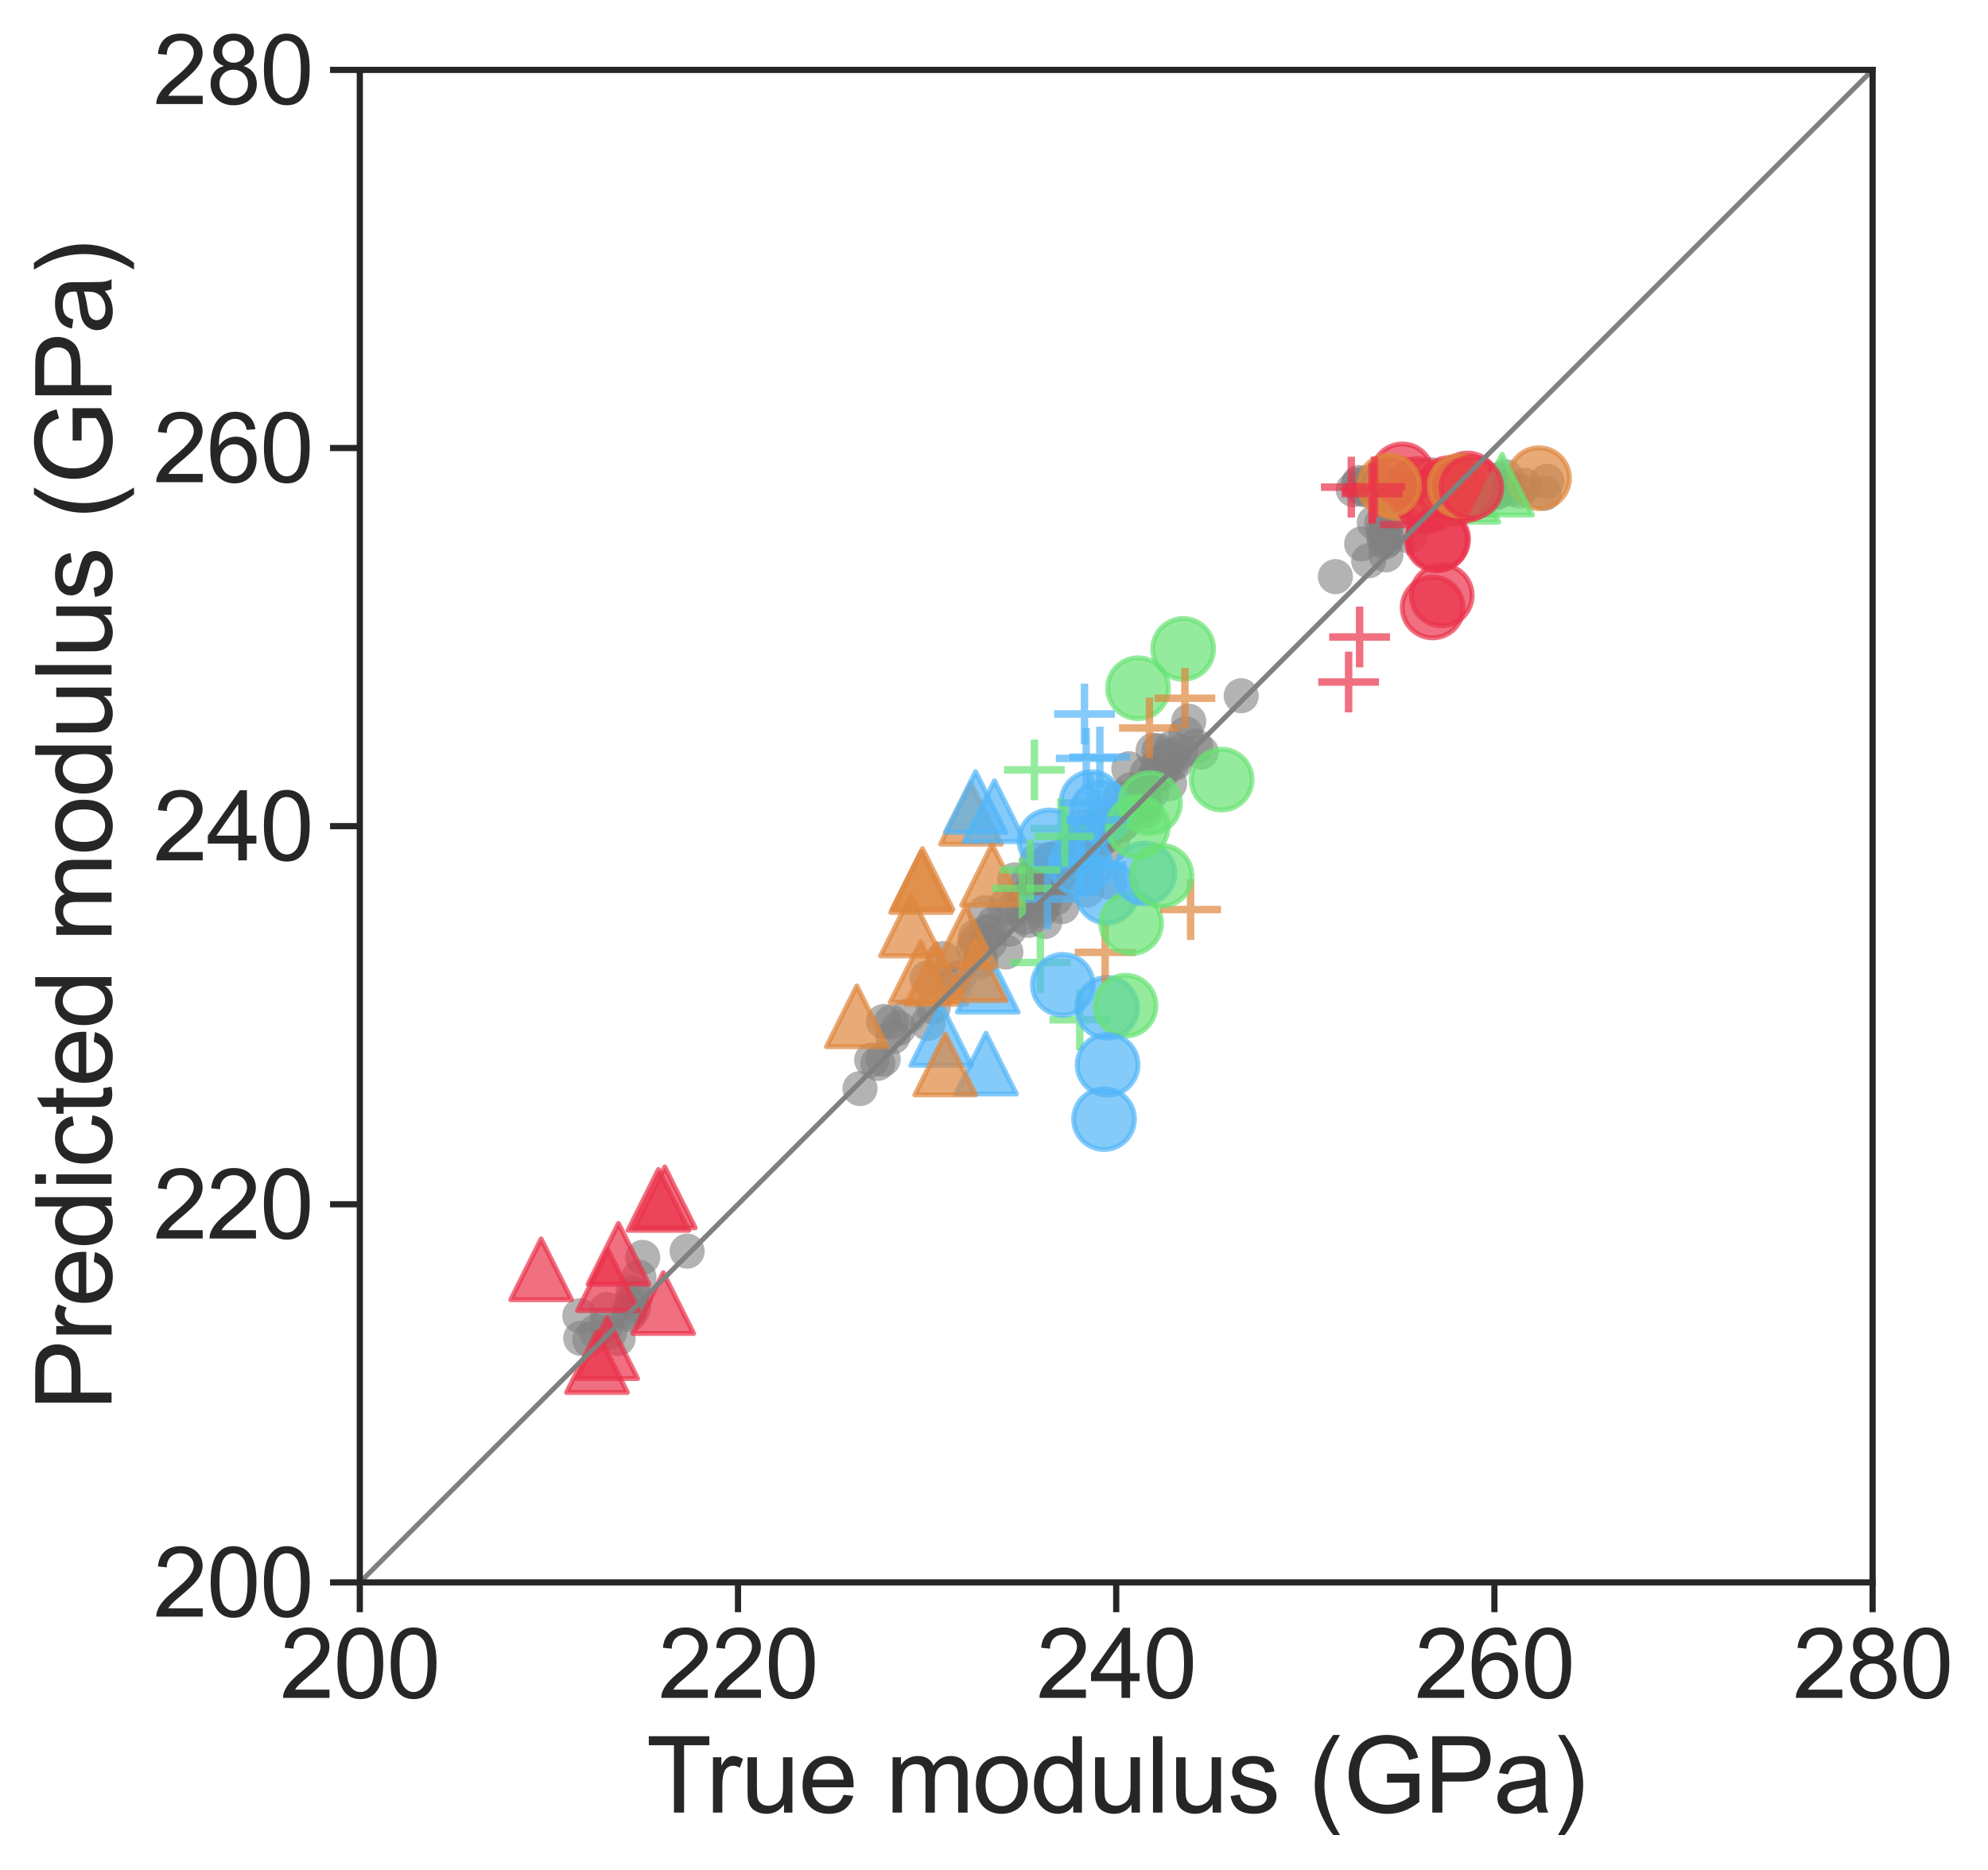 <?xml version="1.0" encoding="utf-8" standalone="no"?>
<!DOCTYPE svg PUBLIC "-//W3C//DTD SVG 1.1//EN"
  "http://www.w3.org/Graphics/SVG/1.1/DTD/svg11.dtd">
<svg xmlns:xlink="http://www.w3.org/1999/xlink" width="400.699pt" height="377.021pt" viewBox="0 0 400.699 377.021" xmlns="http://www.w3.org/2000/svg" version="1.1">
 <defs>
  <style type="text/css">*{stroke-linejoin: round; stroke-linecap: butt}</style>
 </defs>
 <g id="figure_1">
  <g id="patch_1">
   <path d="M 0 377.021 
L 400.699 377.021 
L 400.699 0 
L 0 0 
z
" style="fill: #ffffff"/>
  </g>
  <g id="axes_1">
   <g id="patch_2">
    <path d="M 72.522 319.009 
L 377.442 319.009 
L 377.442 14.089 
L 72.522 14.089 
z
" style="fill: #ffffff"/>
   </g>
   <g id="matplotlib.axis_1">
    <g id="xtick_1">
     <g id="line2d_1">
      <defs>
       <path id="m125105db46" d="M 0 0 
L 0 6 
" style="stroke: #262626; stroke-width: 1.25"/>
      </defs>
      <g>
       <use xlink:href="#m125105db46" x="72.522" y="319.009" style="fill: #262626; stroke: #262626; stroke-width: 1.25"/>
      </g>
     </g>
     <g id="text_1">
      <!-- 200 -->
      <g style="fill: #262626" transform="translate(56.464 342.288) scale(0.193 -0.193)">
       <defs>
        <path id="ArialMT-32" d="M 3222 541 
L 3222 0 
L 194 0 
Q 188 203 259 391 
Q 375 700 629 1000 
Q 884 1300 1366 1694 
Q 2113 2306 2375 2664 
Q 2638 3022 2638 3341 
Q 2638 3675 2398 3904 
Q 2159 4134 1775 4134 
Q 1369 4134 1125 3890 
Q 881 3647 878 3216 
L 300 3275 
Q 359 3922 746 4261 
Q 1134 4600 1788 4600 
Q 2447 4600 2831 4234 
Q 3216 3869 3216 3328 
Q 3216 3053 3103 2787 
Q 2991 2522 2730 2228 
Q 2469 1934 1863 1422 
Q 1356 997 1212 845 
Q 1069 694 975 541 
L 3222 541 
z
" transform="scale(0.016)"/>
        <path id="ArialMT-30" d="M 266 2259 
Q 266 3072 433 3567 
Q 600 4063 929 4331 
Q 1259 4600 1759 4600 
Q 2128 4600 2406 4451 
Q 2684 4303 2865 4023 
Q 3047 3744 3150 3342 
Q 3253 2941 3253 2259 
Q 3253 1453 3087 958 
Q 2922 463 2592 192 
Q 2263 -78 1759 -78 
Q 1097 -78 719 397 
Q 266 969 266 2259 
z
M 844 2259 
Q 844 1131 1108 757 
Q 1372 384 1759 384 
Q 2147 384 2411 759 
Q 2675 1134 2675 2259 
Q 2675 3391 2411 3762 
Q 2147 4134 1753 4134 
Q 1366 4134 1134 3806 
Q 844 3388 844 2259 
z
" transform="scale(0.016)"/>
       </defs>
       <use xlink:href="#ArialMT-32"/>
       <use xlink:href="#ArialMT-30" x="55.615"/>
       <use xlink:href="#ArialMT-30" x="111.23"/>
      </g>
     </g>
    </g>
    <g id="xtick_2">
     <g id="line2d_2">
      <g>
       <use xlink:href="#m125105db46" x="148.752" y="319.009" style="fill: #262626; stroke: #262626; stroke-width: 1.25"/>
      </g>
     </g>
     <g id="text_2">
      <!-- 220 -->
      <g style="fill: #262626" transform="translate(132.694 342.288) scale(0.193 -0.193)">
       <use xlink:href="#ArialMT-32"/>
       <use xlink:href="#ArialMT-32" x="55.615"/>
       <use xlink:href="#ArialMT-30" x="111.23"/>
      </g>
     </g>
    </g>
    <g id="xtick_3">
     <g id="line2d_3">
      <g>
       <use xlink:href="#m125105db46" x="224.982" y="319.009" style="fill: #262626; stroke: #262626; stroke-width: 1.25"/>
      </g>
     </g>
     <g id="text_3">
      <!-- 240 -->
      <g style="fill: #262626" transform="translate(208.924 342.288) scale(0.193 -0.193)">
       <defs>
        <path id="ArialMT-34" d="M 2069 0 
L 2069 1097 
L 81 1097 
L 81 1613 
L 2172 4581 
L 2631 4581 
L 2631 1613 
L 3250 1613 
L 3250 1097 
L 2631 1097 
L 2631 0 
L 2069 0 
z
M 2069 1613 
L 2069 3678 
L 634 1613 
L 2069 1613 
z
" transform="scale(0.016)"/>
       </defs>
       <use xlink:href="#ArialMT-32"/>
       <use xlink:href="#ArialMT-34" x="55.615"/>
       <use xlink:href="#ArialMT-30" x="111.23"/>
      </g>
     </g>
    </g>
    <g id="xtick_4">
     <g id="line2d_4">
      <g>
       <use xlink:href="#m125105db46" x="301.212" y="319.009" style="fill: #262626; stroke: #262626; stroke-width: 1.25"/>
      </g>
     </g>
     <g id="text_4">
      <!-- 260 -->
      <g style="fill: #262626" transform="translate(285.154 342.288) scale(0.193 -0.193)">
       <defs>
        <path id="ArialMT-36" d="M 3184 3459 
L 2625 3416 
Q 2550 3747 2413 3897 
Q 2184 4138 1850 4138 
Q 1581 4138 1378 3988 
Q 1113 3794 959 3422 
Q 806 3050 800 2363 
Q 1003 2672 1297 2822 
Q 1591 2972 1913 2972 
Q 2475 2972 2870 2558 
Q 3266 2144 3266 1488 
Q 3266 1056 3080 686 
Q 2894 316 2569 119 
Q 2244 -78 1831 -78 
Q 1128 -78 684 439 
Q 241 956 241 2144 
Q 241 3472 731 4075 
Q 1159 4600 1884 4600 
Q 2425 4600 2770 4297 
Q 3116 3994 3184 3459 
z
M 888 1484 
Q 888 1194 1011 928 
Q 1134 663 1356 523 
Q 1578 384 1822 384 
Q 2178 384 2434 671 
Q 2691 959 2691 1453 
Q 2691 1928 2437 2201 
Q 2184 2475 1800 2475 
Q 1419 2475 1153 2201 
Q 888 1928 888 1484 
z
" transform="scale(0.016)"/>
       </defs>
       <use xlink:href="#ArialMT-32"/>
       <use xlink:href="#ArialMT-36" x="55.615"/>
       <use xlink:href="#ArialMT-30" x="111.23"/>
      </g>
     </g>
    </g>
    <g id="xtick_5">
     <g id="line2d_5">
      <g>
       <use xlink:href="#m125105db46" x="377.442" y="319.009" style="fill: #262626; stroke: #262626; stroke-width: 1.25"/>
      </g>
     </g>
     <g id="text_5">
      <!-- 280 -->
      <g style="fill: #262626" transform="translate(361.384 342.288) scale(0.193 -0.193)">
       <defs>
        <path id="ArialMT-38" d="M 1131 2484 
Q 781 2613 612 2850 
Q 444 3088 444 3419 
Q 444 3919 803 4259 
Q 1163 4600 1759 4600 
Q 2359 4600 2725 4251 
Q 3091 3903 3091 3403 
Q 3091 3084 2923 2848 
Q 2756 2613 2416 2484 
Q 2838 2347 3058 2040 
Q 3278 1734 3278 1309 
Q 3278 722 2862 322 
Q 2447 -78 1769 -78 
Q 1091 -78 675 323 
Q 259 725 259 1325 
Q 259 1772 486 2073 
Q 713 2375 1131 2484 
z
M 1019 3438 
Q 1019 3113 1228 2906 
Q 1438 2700 1772 2700 
Q 2097 2700 2305 2904 
Q 2513 3109 2513 3406 
Q 2513 3716 2298 3927 
Q 2084 4138 1766 4138 
Q 1444 4138 1231 3931 
Q 1019 3725 1019 3438 
z
M 838 1322 
Q 838 1081 952 856 
Q 1066 631 1291 507 
Q 1516 384 1775 384 
Q 2178 384 2440 643 
Q 2703 903 2703 1303 
Q 2703 1709 2433 1975 
Q 2163 2241 1756 2241 
Q 1359 2241 1098 1978 
Q 838 1716 838 1322 
z
" transform="scale(0.016)"/>
       </defs>
       <use xlink:href="#ArialMT-32"/>
       <use xlink:href="#ArialMT-38" x="55.615"/>
       <use xlink:href="#ArialMT-30" x="111.23"/>
      </g>
     </g>
    </g>
    <g id="text_6">
     <!-- True modulus (GPa) -->
     <g style="fill: #262626" transform="translate(130.267 365.401) scale(0.21 -0.21)">
      <defs>
       <path id="ArialMT-54" d="M 1659 0 
L 1659 4041 
L 150 4041 
L 150 4581 
L 3781 4581 
L 3781 4041 
L 2266 4041 
L 2266 0 
L 1659 0 
z
" transform="scale(0.016)"/>
       <path id="ArialMT-72" d="M 416 0 
L 416 3319 
L 922 3319 
L 922 2816 
Q 1116 3169 1280 3281 
Q 1444 3394 1641 3394 
Q 1925 3394 2219 3213 
L 2025 2691 
Q 1819 2813 1613 2813 
Q 1428 2813 1281 2702 
Q 1134 2591 1072 2394 
Q 978 2094 978 1738 
L 978 0 
L 416 0 
z
" transform="scale(0.016)"/>
       <path id="ArialMT-75" d="M 2597 0 
L 2597 488 
Q 2209 -75 1544 -75 
Q 1250 -75 995 37 
Q 741 150 617 320 
Q 494 491 444 738 
Q 409 903 409 1263 
L 409 3319 
L 972 3319 
L 972 1478 
Q 972 1038 1006 884 
Q 1059 663 1231 536 
Q 1403 409 1656 409 
Q 1909 409 2131 539 
Q 2353 669 2445 892 
Q 2538 1116 2538 1541 
L 2538 3319 
L 3100 3319 
L 3100 0 
L 2597 0 
z
" transform="scale(0.016)"/>
       <path id="ArialMT-65" d="M 2694 1069 
L 3275 997 
Q 3138 488 2766 206 
Q 2394 -75 1816 -75 
Q 1088 -75 661 373 
Q 234 822 234 1631 
Q 234 2469 665 2931 
Q 1097 3394 1784 3394 
Q 2450 3394 2872 2941 
Q 3294 2488 3294 1666 
Q 3294 1616 3291 1516 
L 816 1516 
Q 847 969 1125 678 
Q 1403 388 1819 388 
Q 2128 388 2347 550 
Q 2566 713 2694 1069 
z
M 847 1978 
L 2700 1978 
Q 2663 2397 2488 2606 
Q 2219 2931 1791 2931 
Q 1403 2931 1139 2672 
Q 875 2413 847 1978 
z
" transform="scale(0.016)"/>
       <path id="ArialMT-20" transform="scale(0.016)"/>
       <path id="ArialMT-6d" d="M 422 0 
L 422 3319 
L 925 3319 
L 925 2853 
Q 1081 3097 1340 3245 
Q 1600 3394 1931 3394 
Q 2300 3394 2536 3241 
Q 2772 3088 2869 2813 
Q 3263 3394 3894 3394 
Q 4388 3394 4653 3120 
Q 4919 2847 4919 2278 
L 4919 0 
L 4359 0 
L 4359 2091 
Q 4359 2428 4304 2576 
Q 4250 2725 4106 2815 
Q 3963 2906 3769 2906 
Q 3419 2906 3187 2673 
Q 2956 2441 2956 1928 
L 2956 0 
L 2394 0 
L 2394 2156 
Q 2394 2531 2256 2718 
Q 2119 2906 1806 2906 
Q 1569 2906 1367 2781 
Q 1166 2656 1075 2415 
Q 984 2175 984 1722 
L 984 0 
L 422 0 
z
" transform="scale(0.016)"/>
       <path id="ArialMT-6f" d="M 213 1659 
Q 213 2581 725 3025 
Q 1153 3394 1769 3394 
Q 2453 3394 2887 2945 
Q 3322 2497 3322 1706 
Q 3322 1066 3130 698 
Q 2938 331 2570 128 
Q 2203 -75 1769 -75 
Q 1072 -75 642 372 
Q 213 819 213 1659 
z
M 791 1659 
Q 791 1022 1069 705 
Q 1347 388 1769 388 
Q 2188 388 2466 706 
Q 2744 1025 2744 1678 
Q 2744 2294 2464 2611 
Q 2184 2928 1769 2928 
Q 1347 2928 1069 2612 
Q 791 2297 791 1659 
z
" transform="scale(0.016)"/>
       <path id="ArialMT-64" d="M 2575 0 
L 2575 419 
Q 2259 -75 1647 -75 
Q 1250 -75 917 144 
Q 584 363 401 755 
Q 219 1147 219 1656 
Q 219 2153 384 2558 
Q 550 2963 881 3178 
Q 1213 3394 1622 3394 
Q 1922 3394 2156 3267 
Q 2391 3141 2538 2938 
L 2538 4581 
L 3097 4581 
L 3097 0 
L 2575 0 
z
M 797 1656 
Q 797 1019 1065 703 
Q 1334 388 1700 388 
Q 2069 388 2326 689 
Q 2584 991 2584 1609 
Q 2584 2291 2321 2609 
Q 2059 2928 1675 2928 
Q 1300 2928 1048 2622 
Q 797 2316 797 1656 
z
" transform="scale(0.016)"/>
       <path id="ArialMT-6c" d="M 409 0 
L 409 4581 
L 972 4581 
L 972 0 
L 409 0 
z
" transform="scale(0.016)"/>
       <path id="ArialMT-73" d="M 197 991 
L 753 1078 
Q 800 744 1014 566 
Q 1228 388 1613 388 
Q 2000 388 2187 545 
Q 2375 703 2375 916 
Q 2375 1106 2209 1216 
Q 2094 1291 1634 1406 
Q 1016 1563 777 1677 
Q 538 1791 414 1992 
Q 291 2194 291 2438 
Q 291 2659 392 2848 
Q 494 3038 669 3163 
Q 800 3259 1026 3326 
Q 1253 3394 1513 3394 
Q 1903 3394 2198 3281 
Q 2494 3169 2634 2976 
Q 2775 2784 2828 2463 
L 2278 2388 
Q 2241 2644 2061 2787 
Q 1881 2931 1553 2931 
Q 1166 2931 1000 2803 
Q 834 2675 834 2503 
Q 834 2394 903 2306 
Q 972 2216 1119 2156 
Q 1203 2125 1616 2013 
Q 2213 1853 2448 1751 
Q 2684 1650 2818 1456 
Q 2953 1263 2953 975 
Q 2953 694 2789 445 
Q 2625 197 2315 61 
Q 2006 -75 1616 -75 
Q 969 -75 630 194 
Q 291 463 197 991 
z
" transform="scale(0.016)"/>
       <path id="ArialMT-28" d="M 1497 -1347 
Q 1031 -759 709 28 
Q 388 816 388 1659 
Q 388 2403 628 3084 
Q 909 3875 1497 4659 
L 1900 4659 
Q 1522 4009 1400 3731 
Q 1209 3300 1100 2831 
Q 966 2247 966 1656 
Q 966 153 1900 -1347 
L 1497 -1347 
z
" transform="scale(0.016)"/>
       <path id="ArialMT-47" d="M 2638 1797 
L 2638 2334 
L 4578 2338 
L 4578 638 
Q 4131 281 3656 101 
Q 3181 -78 2681 -78 
Q 2006 -78 1454 211 
Q 903 500 622 1047 
Q 341 1594 341 2269 
Q 341 2938 620 3517 
Q 900 4097 1425 4378 
Q 1950 4659 2634 4659 
Q 3131 4659 3532 4498 
Q 3934 4338 4162 4050 
Q 4391 3763 4509 3300 
L 3963 3150 
Q 3859 3500 3706 3700 
Q 3553 3900 3268 4020 
Q 2984 4141 2638 4141 
Q 2222 4141 1919 4014 
Q 1616 3888 1430 3681 
Q 1244 3475 1141 3228 
Q 966 2803 966 2306 
Q 966 1694 1177 1281 
Q 1388 869 1791 669 
Q 2194 469 2647 469 
Q 3041 469 3416 620 
Q 3791 772 3984 944 
L 3984 1797 
L 2638 1797 
z
" transform="scale(0.016)"/>
       <path id="ArialMT-50" d="M 494 0 
L 494 4581 
L 2222 4581 
Q 2678 4581 2919 4538 
Q 3256 4481 3484 4323 
Q 3713 4166 3852 3881 
Q 3991 3597 3991 3256 
Q 3991 2672 3619 2267 
Q 3247 1863 2275 1863 
L 1100 1863 
L 1100 0 
L 494 0 
z
M 1100 2403 
L 2284 2403 
Q 2872 2403 3119 2622 
Q 3366 2841 3366 3238 
Q 3366 3525 3220 3729 
Q 3075 3934 2838 4000 
Q 2684 4041 2272 4041 
L 1100 4041 
L 1100 2403 
z
" transform="scale(0.016)"/>
       <path id="ArialMT-61" d="M 2588 409 
Q 2275 144 1986 34 
Q 1697 -75 1366 -75 
Q 819 -75 525 192 
Q 231 459 231 875 
Q 231 1119 342 1320 
Q 453 1522 633 1644 
Q 813 1766 1038 1828 
Q 1203 1872 1538 1913 
Q 2219 1994 2541 2106 
Q 2544 2222 2544 2253 
Q 2544 2597 2384 2738 
Q 2169 2928 1744 2928 
Q 1347 2928 1158 2789 
Q 969 2650 878 2297 
L 328 2372 
Q 403 2725 575 2942 
Q 747 3159 1072 3276 
Q 1397 3394 1825 3394 
Q 2250 3394 2515 3294 
Q 2781 3194 2906 3042 
Q 3031 2891 3081 2659 
Q 3109 2516 3109 2141 
L 3109 1391 
Q 3109 606 3145 398 
Q 3181 191 3288 0 
L 2700 0 
Q 2613 175 2588 409 
z
M 2541 1666 
Q 2234 1541 1622 1453 
Q 1275 1403 1131 1340 
Q 988 1278 909 1158 
Q 831 1038 831 891 
Q 831 666 1001 516 
Q 1172 366 1500 366 
Q 1825 366 2078 508 
Q 2331 650 2450 897 
Q 2541 1088 2541 1459 
L 2541 1666 
z
" transform="scale(0.016)"/>
       <path id="ArialMT-29" d="M 791 -1347 
L 388 -1347 
Q 1322 153 1322 1656 
Q 1322 2244 1188 2822 
Q 1081 3291 891 3722 
Q 769 4003 388 4659 
L 791 4659 
Q 1378 3875 1659 3084 
Q 1900 2403 1900 1659 
Q 1900 816 1576 28 
Q 1253 -759 791 -1347 
z
" transform="scale(0.016)"/>
      </defs>
      <use xlink:href="#ArialMT-54"/>
      <use xlink:href="#ArialMT-72" x="57.334"/>
      <use xlink:href="#ArialMT-75" x="90.635"/>
      <use xlink:href="#ArialMT-65" x="146.25"/>
      <use xlink:href="#ArialMT-20" x="201.865"/>
      <use xlink:href="#ArialMT-6d" x="229.648"/>
      <use xlink:href="#ArialMT-6f" x="312.949"/>
      <use xlink:href="#ArialMT-64" x="368.564"/>
      <use xlink:href="#ArialMT-75" x="424.18"/>
      <use xlink:href="#ArialMT-6c" x="479.795"/>
      <use xlink:href="#ArialMT-75" x="502.012"/>
      <use xlink:href="#ArialMT-73" x="557.627"/>
      <use xlink:href="#ArialMT-20" x="607.627"/>
      <use xlink:href="#ArialMT-28" x="635.41"/>
      <use xlink:href="#ArialMT-47" x="668.711"/>
      <use xlink:href="#ArialMT-50" x="746.494"/>
      <use xlink:href="#ArialMT-61" x="813.193"/>
      <use xlink:href="#ArialMT-29" x="868.809"/>
     </g>
    </g>
   </g>
   <g id="matplotlib.axis_2">
    <g id="ytick_1">
     <g id="line2d_6">
      <defs>
       <path id="mfa55a4f51b" d="M 0 0 
L -6 0 
" style="stroke: #262626; stroke-width: 1.25"/>
      </defs>
      <g>
       <use xlink:href="#mfa55a4f51b" x="72.522" y="319.009" style="fill: #262626; stroke: #262626; stroke-width: 1.25"/>
      </g>
     </g>
     <g id="text_7">
      <!-- 200 -->
      <g style="fill: #262626" transform="translate(30.907 325.899) scale(0.193 -0.193)">
       <use xlink:href="#ArialMT-32"/>
       <use xlink:href="#ArialMT-30" x="55.615"/>
       <use xlink:href="#ArialMT-30" x="111.23"/>
      </g>
     </g>
    </g>
    <g id="ytick_2">
     <g id="line2d_7">
      <g>
       <use xlink:href="#mfa55a4f51b" x="72.522" y="242.779" style="fill: #262626; stroke: #262626; stroke-width: 1.25"/>
      </g>
     </g>
     <g id="text_8">
      <!-- 220 -->
      <g style="fill: #262626" transform="translate(30.907 249.669) scale(0.193 -0.193)">
       <use xlink:href="#ArialMT-32"/>
       <use xlink:href="#ArialMT-32" x="55.615"/>
       <use xlink:href="#ArialMT-30" x="111.23"/>
      </g>
     </g>
    </g>
    <g id="ytick_3">
     <g id="line2d_8">
      <g>
       <use xlink:href="#mfa55a4f51b" x="72.522" y="166.549" style="fill: #262626; stroke: #262626; stroke-width: 1.25"/>
      </g>
     </g>
     <g id="text_9">
      <!-- 240 -->
      <g style="fill: #262626" transform="translate(30.907 173.439) scale(0.193 -0.193)">
       <use xlink:href="#ArialMT-32"/>
       <use xlink:href="#ArialMT-34" x="55.615"/>
       <use xlink:href="#ArialMT-30" x="111.23"/>
      </g>
     </g>
    </g>
    <g id="ytick_4">
     <g id="line2d_9">
      <g>
       <use xlink:href="#mfa55a4f51b" x="72.522" y="90.319" style="fill: #262626; stroke: #262626; stroke-width: 1.25"/>
      </g>
     </g>
     <g id="text_10">
      <!-- 260 -->
      <g style="fill: #262626" transform="translate(30.907 97.209) scale(0.193 -0.193)">
       <use xlink:href="#ArialMT-32"/>
       <use xlink:href="#ArialMT-36" x="55.615"/>
       <use xlink:href="#ArialMT-30" x="111.23"/>
      </g>
     </g>
    </g>
    <g id="ytick_5">
     <g id="line2d_10">
      <g>
       <use xlink:href="#mfa55a4f51b" x="72.522" y="14.089" style="fill: #262626; stroke: #262626; stroke-width: 1.25"/>
      </g>
     </g>
     <g id="text_11">
      <!-- 280 -->
      <g style="fill: #262626" transform="translate(30.907 20.979) scale(0.193 -0.193)">
       <use xlink:href="#ArialMT-32"/>
       <use xlink:href="#ArialMT-38" x="55.615"/>
       <use xlink:href="#ArialMT-30" x="111.23"/>
      </g>
     </g>
    </g>
    <g id="text_12">
     <!-- Predicted modulus (GPa) -->
     <g style="fill: #262626" transform="translate(22.487 284.427) rotate(-90) scale(0.21 -0.21)">
      <defs>
       <path id="ArialMT-69" d="M 425 3934 
L 425 4581 
L 988 4581 
L 988 3934 
L 425 3934 
z
M 425 0 
L 425 3319 
L 988 3319 
L 988 0 
L 425 0 
z
" transform="scale(0.016)"/>
       <path id="ArialMT-63" d="M 2588 1216 
L 3141 1144 
Q 3050 572 2676 248 
Q 2303 -75 1759 -75 
Q 1078 -75 664 370 
Q 250 816 250 1647 
Q 250 2184 428 2587 
Q 606 2991 970 3192 
Q 1334 3394 1763 3394 
Q 2303 3394 2647 3120 
Q 2991 2847 3088 2344 
L 2541 2259 
Q 2463 2594 2264 2762 
Q 2066 2931 1784 2931 
Q 1359 2931 1093 2626 
Q 828 2322 828 1663 
Q 828 994 1084 691 
Q 1341 388 1753 388 
Q 2084 388 2306 591 
Q 2528 794 2588 1216 
z
" transform="scale(0.016)"/>
       <path id="ArialMT-74" d="M 1650 503 
L 1731 6 
Q 1494 -44 1306 -44 
Q 1000 -44 831 53 
Q 663 150 594 308 
Q 525 466 525 972 
L 525 2881 
L 113 2881 
L 113 3319 
L 525 3319 
L 525 4141 
L 1084 4478 
L 1084 3319 
L 1650 3319 
L 1650 2881 
L 1084 2881 
L 1084 941 
Q 1084 700 1114 631 
Q 1144 563 1211 522 
Q 1278 481 1403 481 
Q 1497 481 1650 503 
z
" transform="scale(0.016)"/>
      </defs>
      <use xlink:href="#ArialMT-50"/>
      <use xlink:href="#ArialMT-72" x="66.699"/>
      <use xlink:href="#ArialMT-65" x="100"/>
      <use xlink:href="#ArialMT-64" x="155.615"/>
      <use xlink:href="#ArialMT-69" x="211.23"/>
      <use xlink:href="#ArialMT-63" x="233.447"/>
      <use xlink:href="#ArialMT-74" x="283.447"/>
      <use xlink:href="#ArialMT-65" x="311.23"/>
      <use xlink:href="#ArialMT-64" x="366.846"/>
      <use xlink:href="#ArialMT-20" x="422.461"/>
      <use xlink:href="#ArialMT-6d" x="450.244"/>
      <use xlink:href="#ArialMT-6f" x="533.545"/>
      <use xlink:href="#ArialMT-64" x="589.16"/>
      <use xlink:href="#ArialMT-75" x="644.775"/>
      <use xlink:href="#ArialMT-6c" x="700.391"/>
      <use xlink:href="#ArialMT-75" x="722.607"/>
      <use xlink:href="#ArialMT-73" x="778.223"/>
      <use xlink:href="#ArialMT-20" x="828.223"/>
      <use xlink:href="#ArialMT-28" x="856.006"/>
      <use xlink:href="#ArialMT-47" x="889.307"/>
      <use xlink:href="#ArialMT-50" x="967.09"/>
      <use xlink:href="#ArialMT-61" x="1033.789"/>
      <use xlink:href="#ArialMT-29" x="1089.404"/>
     </g>
    </g>
   </g>
   <g id="PathCollection_1">
    <defs>
     <path id="C0_0_3ab0557d29" d="M 0 3.536 
C 0.938 3.536 1.837 3.163 2.5 2.5 
C 3.163 1.837 3.536 0.938 3.536 -0 
C 3.536 -0.938 3.163 -1.837 2.5 -2.5 
C 1.837 -3.163 0.938 -3.536 0 -3.536 
C -0.938 -3.536 -1.837 -3.163 -2.5 -2.5 
C -3.163 -1.837 -3.536 -0.938 -3.536 0 
C -3.536 0.938 -3.163 1.837 -2.5 2.5 
C -1.837 3.163 -0.938 3.536 0 3.536 
z
"/>
    </defs>
    <g clip-path="url(#p7ae9f26c1a)">
     <use xlink:href="#C0_0_3ab0557d29" x="196.178" y="191.119" style="fill: #808080; fill-opacity: 0.6"/>
    </g>
    <g clip-path="url(#p7ae9f26c1a)">
     <use xlink:href="#C0_0_3ab0557d29" x="175.701" y="213.691" style="fill: #808080; fill-opacity: 0.6"/>
    </g>
    <g clip-path="url(#p7ae9f26c1a)">
     <use xlink:href="#C0_0_3ab0557d29" x="273.929" y="97.258" style="fill: #808080; fill-opacity: 0.6"/>
    </g>
    <g clip-path="url(#p7ae9f26c1a)">
     <use xlink:href="#C0_0_3ab0557d29" x="311.834" y="97.026" style="fill: #808080; fill-opacity: 0.6"/>
    </g>
    <g clip-path="url(#p7ae9f26c1a)">
     <use xlink:href="#C0_0_3ab0557d29" x="311.256" y="99.457" style="fill: #808080; fill-opacity: 0.6"/>
    </g>
    <g clip-path="url(#p7ae9f26c1a)">
     <use xlink:href="#C0_0_3ab0557d29" x="206.917" y="180.663" style="fill: #808080; fill-opacity: 0.6"/>
    </g>
    <g clip-path="url(#p7ae9f26c1a)">
     <use xlink:href="#C0_0_3ab0557d29" x="227.929" y="159.215" style="fill: #808080; fill-opacity: 0.6"/>
    </g>
    <g clip-path="url(#p7ae9f26c1a)">
     <use xlink:href="#C0_0_3ab0557d29" x="295.818" y="99.456" style="fill: #808080; fill-opacity: 0.6"/>
    </g>
    <g clip-path="url(#p7ae9f26c1a)">
     <use xlink:href="#C0_0_3ab0557d29" x="304.599" y="98.652" style="fill: #808080; fill-opacity: 0.6"/>
    </g>
    <g clip-path="url(#p7ae9f26c1a)">
     <use xlink:href="#C0_0_3ab0557d29" x="223.424" y="164.501" style="fill: #808080; fill-opacity: 0.6"/>
    </g>
    <g clip-path="url(#p7ae9f26c1a)">
     <use xlink:href="#C0_0_3ab0557d29" x="221.027" y="168.552" style="fill: #808080; fill-opacity: 0.6"/>
    </g>
    <g clip-path="url(#p7ae9f26c1a)">
     <use xlink:href="#C0_0_3ab0557d29" x="296.127" y="99.454" style="fill: #808080; fill-opacity: 0.6"/>
    </g>
    <g clip-path="url(#p7ae9f26c1a)">
     <use xlink:href="#C0_0_3ab0557d29" x="196.673" y="189.739" style="fill: #808080; fill-opacity: 0.6"/>
    </g>
    <g clip-path="url(#p7ae9f26c1a)">
     <use xlink:href="#C0_0_3ab0557d29" x="200.467" y="186" style="fill: #808080; fill-opacity: 0.6"/>
    </g>
    <g clip-path="url(#p7ae9f26c1a)">
     <use xlink:href="#C0_0_3ab0557d29" x="212.018" y="178.388" style="fill: #808080; fill-opacity: 0.6"/>
    </g>
    <g clip-path="url(#p7ae9f26c1a)">
     <use xlink:href="#C0_0_3ab0557d29" x="300.941" y="99.076" style="fill: #808080; fill-opacity: 0.6"/>
    </g>
    <g clip-path="url(#p7ae9f26c1a)">
     <use xlink:href="#C0_0_3ab0557d29" x="117.05" y="269.791" style="fill: #808080; fill-opacity: 0.6"/>
    </g>
    <g clip-path="url(#p7ae9f26c1a)">
     <use xlink:href="#C0_0_3ab0557d29" x="204.505" y="177.364" style="fill: #808080; fill-opacity: 0.6"/>
    </g>
    <g clip-path="url(#p7ae9f26c1a)">
     <use xlink:href="#C0_0_3ab0557d29" x="199.822" y="187.778" style="fill: #808080; fill-opacity: 0.6"/>
    </g>
    <g clip-path="url(#p7ae9f26c1a)">
     <use xlink:href="#C0_0_3ab0557d29" x="279.093" y="109.312" style="fill: #808080; fill-opacity: 0.6"/>
    </g>
    <g clip-path="url(#p7ae9f26c1a)">
     <use xlink:href="#C0_0_3ab0557d29" x="307.309" y="97.838" style="fill: #808080; fill-opacity: 0.6"/>
    </g>
    <g clip-path="url(#p7ae9f26c1a)">
     <use xlink:href="#C0_0_3ab0557d29" x="298.161" y="98.784" style="fill: #808080; fill-opacity: 0.6"/>
    </g>
    <g clip-path="url(#p7ae9f26c1a)">
     <use xlink:href="#C0_0_3ab0557d29" x="297.507" y="97.534" style="fill: #808080; fill-opacity: 0.6"/>
    </g>
    <g clip-path="url(#p7ae9f26c1a)">
     <use xlink:href="#C0_0_3ab0557d29" x="210.933" y="176.063" style="fill: #808080; fill-opacity: 0.6"/>
    </g>
    <g clip-path="url(#p7ae9f26c1a)">
     <use xlink:href="#C0_0_3ab0557d29" x="127.649" y="263.767" style="fill: #808080; fill-opacity: 0.6"/>
    </g>
    <g clip-path="url(#p7ae9f26c1a)">
     <use xlink:href="#C0_0_3ab0557d29" x="186.861" y="197.172" style="fill: #808080; fill-opacity: 0.6"/>
    </g>
    <g clip-path="url(#p7ae9f26c1a)">
     <use xlink:href="#C0_0_3ab0557d29" x="187.052" y="206.321" style="fill: #808080; fill-opacity: 0.6"/>
    </g>
    <g clip-path="url(#p7ae9f26c1a)">
     <use xlink:href="#C0_0_3ab0557d29" x="234.257" y="155.564" style="fill: #808080; fill-opacity: 0.6"/>
    </g>
    <g clip-path="url(#p7ae9f26c1a)">
     <use xlink:href="#C0_0_3ab0557d29" x="209.732" y="183.584" style="fill: #808080; fill-opacity: 0.6"/>
    </g>
    <g clip-path="url(#p7ae9f26c1a)">
     <use xlink:href="#C0_0_3ab0557d29" x="275.876" y="113.046" style="fill: #808080; fill-opacity: 0.6"/>
    </g>
    <g clip-path="url(#p7ae9f26c1a)">
     <use xlink:href="#C0_0_3ab0557d29" x="214.087" y="182.761" style="fill: #808080; fill-opacity: 0.6"/>
    </g>
    <g clip-path="url(#p7ae9f26c1a)">
     <use xlink:href="#C0_0_3ab0557d29" x="274.736" y="98.569" style="fill: #808080; fill-opacity: 0.6"/>
    </g>
    <g clip-path="url(#p7ae9f26c1a)">
     <use xlink:href="#C0_0_3ab0557d29" x="212.47" y="178.487" style="fill: #808080; fill-opacity: 0.6"/>
    </g>
    <g clip-path="url(#p7ae9f26c1a)">
     <use xlink:href="#C0_0_3ab0557d29" x="210.396" y="182.507" style="fill: #808080; fill-opacity: 0.6"/>
    </g>
    <g clip-path="url(#p7ae9f26c1a)">
     <use xlink:href="#C0_0_3ab0557d29" x="220.809" y="167.984" style="fill: #808080; fill-opacity: 0.6"/>
    </g>
    <g clip-path="url(#p7ae9f26c1a)">
     <use xlink:href="#C0_0_3ab0557d29" x="218.188" y="166.684" style="fill: #808080; fill-opacity: 0.6"/>
    </g>
    <g clip-path="url(#p7ae9f26c1a)">
     <use xlink:href="#C0_0_3ab0557d29" x="232.422" y="151.26" style="fill: #808080; fill-opacity: 0.6"/>
    </g>
    <g clip-path="url(#p7ae9f26c1a)">
     <use xlink:href="#C0_0_3ab0557d29" x="208.485" y="178.589" style="fill: #808080; fill-opacity: 0.6"/>
    </g>
    <g clip-path="url(#p7ae9f26c1a)">
     <use xlink:href="#C0_0_3ab0557d29" x="279.337" y="111.866" style="fill: #808080; fill-opacity: 0.6"/>
    </g>
    <g clip-path="url(#p7ae9f26c1a)">
     <use xlink:href="#C0_0_3ab0557d29" x="296.28" y="98.75" style="fill: #808080; fill-opacity: 0.6"/>
    </g>
    <g clip-path="url(#p7ae9f26c1a)">
     <use xlink:href="#C0_0_3ab0557d29" x="299.067" y="98.588" style="fill: #808080; fill-opacity: 0.6"/>
    </g>
    <g clip-path="url(#p7ae9f26c1a)">
     <use xlink:href="#C0_0_3ab0557d29" x="273.749" y="97.731" style="fill: #808080; fill-opacity: 0.6"/>
    </g>
    <g clip-path="url(#p7ae9f26c1a)">
     <use xlink:href="#C0_0_3ab0557d29" x="279.373" y="107.458" style="fill: #808080; fill-opacity: 0.6"/>
    </g>
    <g clip-path="url(#p7ae9f26c1a)">
     <use xlink:href="#C0_0_3ab0557d29" x="296.846" y="97.868" style="fill: #808080; fill-opacity: 0.6"/>
    </g>
    <g clip-path="url(#p7ae9f26c1a)">
     <use xlink:href="#C0_0_3ab0557d29" x="217.287" y="172.832" style="fill: #808080; fill-opacity: 0.6"/>
    </g>
    <g clip-path="url(#p7ae9f26c1a)">
     <use xlink:href="#C0_0_3ab0557d29" x="197.696" y="193.376" style="fill: #808080; fill-opacity: 0.6"/>
    </g>
    <g clip-path="url(#p7ae9f26c1a)">
     <use xlink:href="#C0_0_3ab0557d29" x="209.216" y="174.956" style="fill: #808080; fill-opacity: 0.6"/>
    </g>
    <g clip-path="url(#p7ae9f26c1a)">
     <use xlink:href="#C0_0_3ab0557d29" x="230.879" y="161.917" style="fill: #808080; fill-opacity: 0.6"/>
    </g>
    <g clip-path="url(#p7ae9f26c1a)">
     <use xlink:href="#C0_0_3ab0557d29" x="223.598" y="177.837" style="fill: #808080; fill-opacity: 0.6"/>
    </g>
    <g clip-path="url(#p7ae9f26c1a)">
     <use xlink:href="#C0_0_3ab0557d29" x="178.08" y="205.915" style="fill: #808080; fill-opacity: 0.6"/>
    </g>
    <g clip-path="url(#p7ae9f26c1a)">
     <use xlink:href="#C0_0_3ab0557d29" x="239.603" y="145.401" style="fill: #808080; fill-opacity: 0.6"/>
    </g>
    <g clip-path="url(#p7ae9f26c1a)">
     <use xlink:href="#C0_0_3ab0557d29" x="290.927" y="101.61" style="fill: #808080; fill-opacity: 0.6"/>
    </g>
    <g clip-path="url(#p7ae9f26c1a)">
     <use xlink:href="#C0_0_3ab0557d29" x="282.869" y="97.082" style="fill: #808080; fill-opacity: 0.6"/>
    </g>
    <g clip-path="url(#p7ae9f26c1a)">
     <use xlink:href="#C0_0_3ab0557d29" x="206.521" y="184.898" style="fill: #808080; fill-opacity: 0.6"/>
    </g>
    <g clip-path="url(#p7ae9f26c1a)">
     <use xlink:href="#C0_0_3ab0557d29" x="190.101" y="193.255" style="fill: #808080; fill-opacity: 0.6"/>
    </g>
    <g clip-path="url(#p7ae9f26c1a)">
     <use xlink:href="#C0_0_3ab0557d29" x="176.932" y="214.367" style="fill: #808080; fill-opacity: 0.6"/>
    </g>
    <g clip-path="url(#p7ae9f26c1a)">
     <use xlink:href="#C0_0_3ab0557d29" x="269.157" y="116.242" style="fill: #808080; fill-opacity: 0.6"/>
    </g>
    <g clip-path="url(#p7ae9f26c1a)">
     <use xlink:href="#C0_0_3ab0557d29" x="128.792" y="257.49" style="fill: #808080; fill-opacity: 0.6"/>
    </g>
    <g clip-path="url(#p7ae9f26c1a)">
     <use xlink:href="#C0_0_3ab0557d29" x="274.978" y="98.165" style="fill: #808080; fill-opacity: 0.6"/>
    </g>
    <g clip-path="url(#p7ae9f26c1a)">
     <use xlink:href="#C0_0_3ab0557d29" x="250.175" y="140.258" style="fill: #808080; fill-opacity: 0.6"/>
    </g>
    <g clip-path="url(#p7ae9f26c1a)">
     <use xlink:href="#C0_0_3ab0557d29" x="295.545" y="99.564" style="fill: #808080; fill-opacity: 0.6"/>
    </g>
    <g clip-path="url(#p7ae9f26c1a)">
     <use xlink:href="#C0_0_3ab0557d29" x="218.854" y="170.002" style="fill: #808080; fill-opacity: 0.6"/>
    </g>
    <g clip-path="url(#p7ae9f26c1a)">
     <use xlink:href="#C0_0_3ab0557d29" x="221.187" y="167.601" style="fill: #808080; fill-opacity: 0.6"/>
    </g>
    <g clip-path="url(#p7ae9f26c1a)">
     <use xlink:href="#C0_0_3ab0557d29" x="207.31" y="185.537" style="fill: #808080; fill-opacity: 0.6"/>
    </g>
    <g clip-path="url(#p7ae9f26c1a)">
     <use xlink:href="#C0_0_3ab0557d29" x="294.918" y="99.185" style="fill: #808080; fill-opacity: 0.6"/>
    </g>
    <g clip-path="url(#p7ae9f26c1a)">
     <use xlink:href="#C0_0_3ab0557d29" x="219.984" y="167.856" style="fill: #808080; fill-opacity: 0.6"/>
    </g>
    <g clip-path="url(#p7ae9f26c1a)">
     <use xlink:href="#C0_0_3ab0557d29" x="298.651" y="98.782" style="fill: #808080; fill-opacity: 0.6"/>
    </g>
    <g clip-path="url(#p7ae9f26c1a)">
     <use xlink:href="#C0_0_3ab0557d29" x="211.002" y="180.473" style="fill: #808080; fill-opacity: 0.6"/>
    </g>
    <g clip-path="url(#p7ae9f26c1a)">
     <use xlink:href="#C0_0_3ab0557d29" x="226.249" y="166.056" style="fill: #808080; fill-opacity: 0.6"/>
    </g>
    <g clip-path="url(#p7ae9f26c1a)">
     <use xlink:href="#C0_0_3ab0557d29" x="179.983" y="208.987" style="fill: #808080; fill-opacity: 0.6"/>
    </g>
    <g clip-path="url(#p7ae9f26c1a)">
     <use xlink:href="#C0_0_3ab0557d29" x="219.576" y="171.326" style="fill: #808080; fill-opacity: 0.6"/>
    </g>
    <g clip-path="url(#p7ae9f26c1a)">
     <use xlink:href="#C0_0_3ab0557d29" x="230.573" y="160.744" style="fill: #808080; fill-opacity: 0.6"/>
    </g>
    <g clip-path="url(#p7ae9f26c1a)">
     <use xlink:href="#C0_0_3ab0557d29" x="288.807" y="100.183" style="fill: #808080; fill-opacity: 0.6"/>
    </g>
    <g clip-path="url(#p7ae9f26c1a)">
     <use xlink:href="#C0_0_3ab0557d29" x="206.09" y="182.733" style="fill: #808080; fill-opacity: 0.6"/>
    </g>
    <g clip-path="url(#p7ae9f26c1a)">
     <use xlink:href="#C0_0_3ab0557d29" x="212.639" y="174.636" style="fill: #808080; fill-opacity: 0.6"/>
    </g>
    <g clip-path="url(#p7ae9f26c1a)">
     <use xlink:href="#C0_0_3ab0557d29" x="280.553" y="97.527" style="fill: #808080; fill-opacity: 0.6"/>
    </g>
    <g clip-path="url(#p7ae9f26c1a)">
     <use xlink:href="#C0_0_3ab0557d29" x="299.643" y="98.726" style="fill: #808080; fill-opacity: 0.6"/>
    </g>
    <g clip-path="url(#p7ae9f26c1a)">
     <use xlink:href="#C0_0_3ab0557d29" x="292.903" y="98.892" style="fill: #808080; fill-opacity: 0.6"/>
    </g>
    <g clip-path="url(#p7ae9f26c1a)">
     <use xlink:href="#C0_0_3ab0557d29" x="199.446" y="189.986" style="fill: #808080; fill-opacity: 0.6"/>
    </g>
    <g clip-path="url(#p7ae9f26c1a)">
     <use xlink:href="#C0_0_3ab0557d29" x="222.58" y="168.771" style="fill: #808080; fill-opacity: 0.6"/>
    </g>
    <g clip-path="url(#p7ae9f26c1a)">
     <use xlink:href="#C0_0_3ab0557d29" x="127.315" y="262.969" style="fill: #808080; fill-opacity: 0.6"/>
    </g>
    <g clip-path="url(#p7ae9f26c1a)">
     <use xlink:href="#C0_0_3ab0557d29" x="188.099" y="203.019" style="fill: #808080; fill-opacity: 0.6"/>
    </g>
    <g clip-path="url(#p7ae9f26c1a)">
     <use xlink:href="#C0_0_3ab0557d29" x="213.136" y="176.768" style="fill: #808080; fill-opacity: 0.6"/>
    </g>
    <g clip-path="url(#p7ae9f26c1a)">
     <use xlink:href="#C0_0_3ab0557d29" x="230.195" y="161.234" style="fill: #808080; fill-opacity: 0.6"/>
    </g>
    <g clip-path="url(#p7ae9f26c1a)">
     <use xlink:href="#C0_0_3ab0557d29" x="224.212" y="170.178" style="fill: #808080; fill-opacity: 0.6"/>
    </g>
    <g clip-path="url(#p7ae9f26c1a)">
     <use xlink:href="#C0_0_3ab0557d29" x="207.268" y="177.284" style="fill: #808080; fill-opacity: 0.6"/>
    </g>
    <g clip-path="url(#p7ae9f26c1a)">
     <use xlink:href="#C0_0_3ab0557d29" x="211.581" y="173.291" style="fill: #808080; fill-opacity: 0.6"/>
    </g>
    <g clip-path="url(#p7ae9f26c1a)">
     <use xlink:href="#C0_0_3ab0557d29" x="292.439" y="99.027" style="fill: #808080; fill-opacity: 0.6"/>
    </g>
    <g clip-path="url(#p7ae9f26c1a)">
     <use xlink:href="#C0_0_3ab0557d29" x="211.666" y="173.174" style="fill: #808080; fill-opacity: 0.6"/>
    </g>
    <g clip-path="url(#p7ae9f26c1a)">
     <use xlink:href="#C0_0_3ab0557d29" x="198.464" y="184.003" style="fill: #808080; fill-opacity: 0.6"/>
    </g>
    <g clip-path="url(#p7ae9f26c1a)">
     <use xlink:href="#C0_0_3ab0557d29" x="229.766" y="159.376" style="fill: #808080; fill-opacity: 0.6"/>
    </g>
    <g clip-path="url(#p7ae9f26c1a)">
     <use xlink:href="#C0_0_3ab0557d29" x="272.759" y="98.704" style="fill: #808080; fill-opacity: 0.6"/>
    </g>
    <g clip-path="url(#p7ae9f26c1a)">
     <use xlink:href="#C0_0_3ab0557d29" x="210.609" y="185.779" style="fill: #808080; fill-opacity: 0.6"/>
    </g>
    <g clip-path="url(#p7ae9f26c1a)">
     <use xlink:href="#C0_0_3ab0557d29" x="138.5" y="252.216" style="fill: #808080; fill-opacity: 0.6"/>
    </g>
    <g clip-path="url(#p7ae9f26c1a)">
     <use xlink:href="#C0_0_3ab0557d29" x="202.532" y="182.701" style="fill: #808080; fill-opacity: 0.6"/>
    </g>
    <g clip-path="url(#p7ae9f26c1a)">
     <use xlink:href="#C0_0_3ab0557d29" x="275.501" y="97.313" style="fill: #808080; fill-opacity: 0.6"/>
    </g>
    <g clip-path="url(#p7ae9f26c1a)">
     <use xlink:href="#C0_0_3ab0557d29" x="213.902" y="172.546" style="fill: #808080; fill-opacity: 0.6"/>
    </g>
    <g clip-path="url(#p7ae9f26c1a)">
     <use xlink:href="#C0_0_3ab0557d29" x="233.938" y="156.216" style="fill: #808080; fill-opacity: 0.6"/>
    </g>
    <g clip-path="url(#p7ae9f26c1a)">
     <use xlink:href="#C0_0_3ab0557d29" x="294.712" y="99.416" style="fill: #808080; fill-opacity: 0.6"/>
    </g>
    <g clip-path="url(#p7ae9f26c1a)">
     <use xlink:href="#C0_0_3ab0557d29" x="232.227" y="159.642" style="fill: #808080; fill-opacity: 0.6"/>
    </g>
    <g clip-path="url(#p7ae9f26c1a)">
     <use xlink:href="#C0_0_3ab0557d29" x="288.22" y="95.686" style="fill: #808080; fill-opacity: 0.6"/>
    </g>
    <g clip-path="url(#p7ae9f26c1a)">
     <use xlink:href="#C0_0_3ab0557d29" x="126.681" y="264.445" style="fill: #808080; fill-opacity: 0.6"/>
    </g>
    <g clip-path="url(#p7ae9f26c1a)">
     <use xlink:href="#C0_0_3ab0557d29" x="219.049" y="171.419" style="fill: #808080; fill-opacity: 0.6"/>
    </g>
    <g clip-path="url(#p7ae9f26c1a)">
     <use xlink:href="#C0_0_3ab0557d29" x="300.64" y="98.462" style="fill: #808080; fill-opacity: 0.6"/>
    </g>
    <g clip-path="url(#p7ae9f26c1a)">
     <use xlink:href="#C0_0_3ab0557d29" x="221.08" y="168.786" style="fill: #808080; fill-opacity: 0.6"/>
    </g>
    <g clip-path="url(#p7ae9f26c1a)">
     <use xlink:href="#C0_0_3ab0557d29" x="225.763" y="160.935" style="fill: #808080; fill-opacity: 0.6"/>
    </g>
    <g clip-path="url(#p7ae9f26c1a)">
     <use xlink:href="#C0_0_3ab0557d29" x="124.593" y="269.829" style="fill: #808080; fill-opacity: 0.6"/>
    </g>
    <g clip-path="url(#p7ae9f26c1a)">
     <use xlink:href="#C0_0_3ab0557d29" x="228.99" y="160.025" style="fill: #808080; fill-opacity: 0.6"/>
    </g>
    <g clip-path="url(#p7ae9f26c1a)">
     <use xlink:href="#C0_0_3ab0557d29" x="230.436" y="162.839" style="fill: #808080; fill-opacity: 0.6"/>
    </g>
    <g clip-path="url(#p7ae9f26c1a)">
     <use xlink:href="#C0_0_3ab0557d29" x="129.545" y="253.483" style="fill: #808080; fill-opacity: 0.6"/>
    </g>
    <g clip-path="url(#p7ae9f26c1a)">
     <use xlink:href="#C0_0_3ab0557d29" x="277.002" y="105.33" style="fill: #808080; fill-opacity: 0.6"/>
    </g>
    <g clip-path="url(#p7ae9f26c1a)">
     <use xlink:href="#C0_0_3ab0557d29" x="296.308" y="99.426" style="fill: #808080; fill-opacity: 0.6"/>
    </g>
    <g clip-path="url(#p7ae9f26c1a)">
     <use xlink:href="#C0_0_3ab0557d29" x="197.344" y="194.079" style="fill: #808080; fill-opacity: 0.6"/>
    </g>
    <g clip-path="url(#p7ae9f26c1a)">
     <use xlink:href="#C0_0_3ab0557d29" x="289.479" y="99.649" style="fill: #808080; fill-opacity: 0.6"/>
    </g>
    <g clip-path="url(#p7ae9f26c1a)">
     <use xlink:href="#C0_0_3ab0557d29" x="209.63" y="178.605" style="fill: #808080; fill-opacity: 0.6"/>
    </g>
    <g clip-path="url(#p7ae9f26c1a)">
     <use xlink:href="#C0_0_3ab0557d29" x="196.607" y="188.867" style="fill: #808080; fill-opacity: 0.6"/>
    </g>
    <g clip-path="url(#p7ae9f26c1a)">
     <use xlink:href="#C0_0_3ab0557d29" x="281.266" y="97.703" style="fill: #808080; fill-opacity: 0.6"/>
    </g>
    <g clip-path="url(#p7ae9f26c1a)">
     <use xlink:href="#C0_0_3ab0557d29" x="275.212" y="98.772" style="fill: #808080; fill-opacity: 0.6"/>
    </g>
    <g clip-path="url(#p7ae9f26c1a)">
     <use xlink:href="#C0_0_3ab0557d29" x="226.27" y="163.717" style="fill: #808080; fill-opacity: 0.6"/>
    </g>
    <g clip-path="url(#p7ae9f26c1a)">
     <use xlink:href="#C0_0_3ab0557d29" x="278.932" y="108.301" style="fill: #808080; fill-opacity: 0.6"/>
    </g>
    <g clip-path="url(#p7ae9f26c1a)">
     <use xlink:href="#C0_0_3ab0557d29" x="173.338" y="219.451" style="fill: #808080; fill-opacity: 0.6"/>
    </g>
    <g clip-path="url(#p7ae9f26c1a)">
     <use xlink:href="#C0_0_3ab0557d29" x="218.268" y="171.118" style="fill: #808080; fill-opacity: 0.6"/>
    </g>
    <g clip-path="url(#p7ae9f26c1a)">
     <use xlink:href="#C0_0_3ab0557d29" x="236.185" y="150.76" style="fill: #808080; fill-opacity: 0.6"/>
    </g>
    <g clip-path="url(#p7ae9f26c1a)">
     <use xlink:href="#C0_0_3ab0557d29" x="181.158" y="207.264" style="fill: #808080; fill-opacity: 0.6"/>
    </g>
    <g clip-path="url(#p7ae9f26c1a)">
     <use xlink:href="#C0_0_3ab0557d29" x="295.08" y="96.312" style="fill: #808080; fill-opacity: 0.6"/>
    </g>
    <g clip-path="url(#p7ae9f26c1a)">
     <use xlink:href="#C0_0_3ab0557d29" x="211.51" y="176.056" style="fill: #808080; fill-opacity: 0.6"/>
    </g>
    <g clip-path="url(#p7ae9f26c1a)">
     <use xlink:href="#C0_0_3ab0557d29" x="211.791" y="173.306" style="fill: #808080; fill-opacity: 0.6"/>
    </g>
    <g clip-path="url(#p7ae9f26c1a)">
     <use xlink:href="#C0_0_3ab0557d29" x="237.996" y="151.619" style="fill: #808080; fill-opacity: 0.6"/>
    </g>
    <g clip-path="url(#p7ae9f26c1a)">
     <use xlink:href="#C0_0_3ab0557d29" x="279.426" y="105.572" style="fill: #808080; fill-opacity: 0.6"/>
    </g>
    <g clip-path="url(#p7ae9f26c1a)">
     <use xlink:href="#C0_0_3ab0557d29" x="226.137" y="166.302" style="fill: #808080; fill-opacity: 0.6"/>
    </g>
    <g clip-path="url(#p7ae9f26c1a)">
     <use xlink:href="#C0_0_3ab0557d29" x="218.273" y="175.114" style="fill: #808080; fill-opacity: 0.6"/>
    </g>
    <g clip-path="url(#p7ae9f26c1a)">
     <use xlink:href="#C0_0_3ab0557d29" x="278.482" y="105.534" style="fill: #808080; fill-opacity: 0.6"/>
    </g>
    <g clip-path="url(#p7ae9f26c1a)">
     <use xlink:href="#C0_0_3ab0557d29" x="126.91" y="265.007" style="fill: #808080; fill-opacity: 0.6"/>
    </g>
    <g clip-path="url(#p7ae9f26c1a)">
     <use xlink:href="#C0_0_3ab0557d29" x="230.838" y="163.524" style="fill: #808080; fill-opacity: 0.6"/>
    </g>
    <g clip-path="url(#p7ae9f26c1a)">
     <use xlink:href="#C0_0_3ab0557d29" x="288.744" y="99.249" style="fill: #808080; fill-opacity: 0.6"/>
    </g>
    <g clip-path="url(#p7ae9f26c1a)">
     <use xlink:href="#C0_0_3ab0557d29" x="303.523" y="96.108" style="fill: #808080; fill-opacity: 0.6"/>
    </g>
    <g clip-path="url(#p7ae9f26c1a)">
     <use xlink:href="#C0_0_3ab0557d29" x="286.193" y="99.336" style="fill: #808080; fill-opacity: 0.6"/>
    </g>
    <g clip-path="url(#p7ae9f26c1a)">
     <use xlink:href="#C0_0_3ab0557d29" x="235.751" y="157.971" style="fill: #808080; fill-opacity: 0.6"/>
    </g>
    <g clip-path="url(#p7ae9f26c1a)">
     <use xlink:href="#C0_0_3ab0557d29" x="281.674" y="101.529" style="fill: #808080; fill-opacity: 0.6"/>
    </g>
    <g clip-path="url(#p7ae9f26c1a)">
     <use xlink:href="#C0_0_3ab0557d29" x="290.033" y="99.934" style="fill: #808080; fill-opacity: 0.6"/>
    </g>
    <g clip-path="url(#p7ae9f26c1a)">
     <use xlink:href="#C0_0_3ab0557d29" x="192.322" y="197.812" style="fill: #808080; fill-opacity: 0.6"/>
    </g>
    <g clip-path="url(#p7ae9f26c1a)">
     <use xlink:href="#C0_0_3ab0557d29" x="293.205" y="100.037" style="fill: #808080; fill-opacity: 0.6"/>
    </g>
    <g clip-path="url(#p7ae9f26c1a)">
     <use xlink:href="#C0_0_3ab0557d29" x="232.867" y="156.19" style="fill: #808080; fill-opacity: 0.6"/>
    </g>
    <g clip-path="url(#p7ae9f26c1a)">
     <use xlink:href="#C0_0_3ab0557d29" x="235.857" y="153.094" style="fill: #808080; fill-opacity: 0.6"/>
    </g>
    <g clip-path="url(#p7ae9f26c1a)">
     <use xlink:href="#C0_0_3ab0557d29" x="301.972" y="99.071" style="fill: #808080; fill-opacity: 0.6"/>
    </g>
    <g clip-path="url(#p7ae9f26c1a)">
     <use xlink:href="#C0_0_3ab0557d29" x="294.704" y="99.363" style="fill: #808080; fill-opacity: 0.6"/>
    </g>
    <g clip-path="url(#p7ae9f26c1a)">
     <use xlink:href="#C0_0_3ab0557d29" x="239.019" y="147.954" style="fill: #808080; fill-opacity: 0.6"/>
    </g>
    <g clip-path="url(#p7ae9f26c1a)">
     <use xlink:href="#C0_0_3ab0557d29" x="217.913" y="169.484" style="fill: #808080; fill-opacity: 0.6"/>
    </g>
    <g clip-path="url(#p7ae9f26c1a)">
     <use xlink:href="#C0_0_3ab0557d29" x="282.845" y="98.89" style="fill: #808080; fill-opacity: 0.6"/>
    </g>
    <g clip-path="url(#p7ae9f26c1a)">
     <use xlink:href="#C0_0_3ab0557d29" x="120.133" y="268.435" style="fill: #808080; fill-opacity: 0.6"/>
    </g>
    <g clip-path="url(#p7ae9f26c1a)">
     <use xlink:href="#C0_0_3ab0557d29" x="233.875" y="153.644" style="fill: #808080; fill-opacity: 0.6"/>
    </g>
    <g clip-path="url(#p7ae9f26c1a)">
     <use xlink:href="#C0_0_3ab0557d29" x="198.854" y="187.784" style="fill: #808080; fill-opacity: 0.6"/>
    </g>
    <g clip-path="url(#p7ae9f26c1a)">
     <use xlink:href="#C0_0_3ab0557d29" x="224.998" y="165.962" style="fill: #808080; fill-opacity: 0.6"/>
    </g>
    <g clip-path="url(#p7ae9f26c1a)">
     <use xlink:href="#C0_0_3ab0557d29" x="286.858" y="99.342" style="fill: #808080; fill-opacity: 0.6"/>
    </g>
    <g clip-path="url(#p7ae9f26c1a)">
     <use xlink:href="#C0_0_3ab0557d29" x="278.88" y="106.963" style="fill: #808080; fill-opacity: 0.6"/>
    </g>
    <g clip-path="url(#p7ae9f26c1a)">
     <use xlink:href="#C0_0_3ab0557d29" x="230.755" y="159.786" style="fill: #808080; fill-opacity: 0.6"/>
    </g>
    <g clip-path="url(#p7ae9f26c1a)">
     <use xlink:href="#C0_0_3ab0557d29" x="298.767" y="97.482" style="fill: #808080; fill-opacity: 0.6"/>
    </g>
    <g clip-path="url(#p7ae9f26c1a)">
     <use xlink:href="#C0_0_3ab0557d29" x="118.887" y="270.105" style="fill: #808080; fill-opacity: 0.6"/>
    </g>
    <g clip-path="url(#p7ae9f26c1a)">
     <use xlink:href="#C0_0_3ab0557d29" x="236.208" y="153.818" style="fill: #808080; fill-opacity: 0.6"/>
    </g>
    <g clip-path="url(#p7ae9f26c1a)">
     <use xlink:href="#C0_0_3ab0557d29" x="183.127" y="204.771" style="fill: #808080; fill-opacity: 0.6"/>
    </g>
    <g clip-path="url(#p7ae9f26c1a)">
     <use xlink:href="#C0_0_3ab0557d29" x="233.457" y="154.69" style="fill: #808080; fill-opacity: 0.6"/>
    </g>
    <g clip-path="url(#p7ae9f26c1a)">
     <use xlink:href="#C0_0_3ab0557d29" x="220.59" y="170.693" style="fill: #808080; fill-opacity: 0.6"/>
    </g>
    <g clip-path="url(#p7ae9f26c1a)">
     <use xlink:href="#C0_0_3ab0557d29" x="222.643" y="168.687" style="fill: #808080; fill-opacity: 0.6"/>
    </g>
    <g clip-path="url(#p7ae9f26c1a)">
     <use xlink:href="#C0_0_3ab0557d29" x="236.818" y="153.862" style="fill: #808080; fill-opacity: 0.6"/>
    </g>
    <g clip-path="url(#p7ae9f26c1a)">
     <use xlink:href="#C0_0_3ab0557d29" x="279.524" y="108.791" style="fill: #808080; fill-opacity: 0.6"/>
    </g>
    <g clip-path="url(#p7ae9f26c1a)">
     <use xlink:href="#C0_0_3ab0557d29" x="219.092" y="179.421" style="fill: #808080; fill-opacity: 0.6"/>
    </g>
    <g clip-path="url(#p7ae9f26c1a)">
     <use xlink:href="#C0_0_3ab0557d29" x="178.013" y="213.545" style="fill: #808080; fill-opacity: 0.6"/>
    </g>
    <g clip-path="url(#p7ae9f26c1a)">
     <use xlink:href="#C0_0_3ab0557d29" x="301.548" y="99.366" style="fill: #808080; fill-opacity: 0.6"/>
    </g>
    <g clip-path="url(#p7ae9f26c1a)">
     <use xlink:href="#C0_0_3ab0557d29" x="288.932" y="100.179" style="fill: #808080; fill-opacity: 0.6"/>
    </g>
    <g clip-path="url(#p7ae9f26c1a)">
     <use xlink:href="#C0_0_3ab0557d29" x="274.452" y="109.637" style="fill: #808080; fill-opacity: 0.6"/>
    </g>
    <g clip-path="url(#p7ae9f26c1a)">
     <use xlink:href="#C0_0_3ab0557d29" x="233.607" y="151.36" style="fill: #808080; fill-opacity: 0.6"/>
    </g>
    <g clip-path="url(#p7ae9f26c1a)">
     <use xlink:href="#C0_0_3ab0557d29" x="193.345" y="197.034" style="fill: #808080; fill-opacity: 0.6"/>
    </g>
    <g clip-path="url(#p7ae9f26c1a)">
     <use xlink:href="#C0_0_3ab0557d29" x="295.837" y="97.116" style="fill: #808080; fill-opacity: 0.6"/>
    </g>
    <g clip-path="url(#p7ae9f26c1a)">
     <use xlink:href="#C0_0_3ab0557d29" x="297.229" y="98.779" style="fill: #808080; fill-opacity: 0.6"/>
    </g>
    <g clip-path="url(#p7ae9f26c1a)">
     <use xlink:href="#C0_0_3ab0557d29" x="222.233" y="166.202" style="fill: #808080; fill-opacity: 0.6"/>
    </g>
    <g clip-path="url(#p7ae9f26c1a)">
     <use xlink:href="#C0_0_3ab0557d29" x="303.921" y="98.38" style="fill: #808080; fill-opacity: 0.6"/>
    </g>
    <g clip-path="url(#p7ae9f26c1a)">
     <use xlink:href="#C0_0_3ab0557d29" x="297.458" y="99.768" style="fill: #808080; fill-opacity: 0.6"/>
    </g>
    <g clip-path="url(#p7ae9f26c1a)">
     <use xlink:href="#C0_0_3ab0557d29" x="204.422" y="183.001" style="fill: #808080; fill-opacity: 0.6"/>
    </g>
    <g clip-path="url(#p7ae9f26c1a)">
     <use xlink:href="#C0_0_3ab0557d29" x="240.984" y="150.423" style="fill: #808080; fill-opacity: 0.6"/>
    </g>
    <g clip-path="url(#p7ae9f26c1a)">
     <use xlink:href="#C0_0_3ab0557d29" x="229.226" y="162.921" style="fill: #808080; fill-opacity: 0.6"/>
    </g>
    <g clip-path="url(#p7ae9f26c1a)">
     <use xlink:href="#C0_0_3ab0557d29" x="235.588" y="152.325" style="fill: #808080; fill-opacity: 0.6"/>
    </g>
    <g clip-path="url(#p7ae9f26c1a)">
     <use xlink:href="#C0_0_3ab0557d29" x="232.612" y="156.749" style="fill: #808080; fill-opacity: 0.6"/>
    </g>
    <g clip-path="url(#p7ae9f26c1a)">
     <use xlink:href="#C0_0_3ab0557d29" x="277.433" y="98.593" style="fill: #808080; fill-opacity: 0.6"/>
    </g>
    <g clip-path="url(#p7ae9f26c1a)">
     <use xlink:href="#C0_0_3ab0557d29" x="179.637" y="206.06" style="fill: #808080; fill-opacity: 0.6"/>
    </g>
    <g clip-path="url(#p7ae9f26c1a)">
     <use xlink:href="#C0_0_3ab0557d29" x="303.181" y="98.32" style="fill: #808080; fill-opacity: 0.6"/>
    </g>
    <g clip-path="url(#p7ae9f26c1a)">
     <use xlink:href="#C0_0_3ab0557d29" x="209.033" y="173.376" style="fill: #808080; fill-opacity: 0.6"/>
    </g>
    <g clip-path="url(#p7ae9f26c1a)">
     <use xlink:href="#C0_0_3ab0557d29" x="218.519" y="169.117" style="fill: #808080; fill-opacity: 0.6"/>
    </g>
    <g clip-path="url(#p7ae9f26c1a)">
     <use xlink:href="#C0_0_3ab0557d29" x="218.944" y="177.124" style="fill: #808080; fill-opacity: 0.6"/>
    </g>
    <g clip-path="url(#p7ae9f26c1a)">
     <use xlink:href="#C0_0_3ab0557d29" x="116.874" y="265.233" style="fill: #808080; fill-opacity: 0.6"/>
    </g>
    <g clip-path="url(#p7ae9f26c1a)">
     <use xlink:href="#C0_0_3ab0557d29" x="223.794" y="166.953" style="fill: #808080; fill-opacity: 0.6"/>
    </g>
    <g clip-path="url(#p7ae9f26c1a)">
     <use xlink:href="#C0_0_3ab0557d29" x="231.223" y="155.865" style="fill: #808080; fill-opacity: 0.6"/>
    </g>
    <g clip-path="url(#p7ae9f26c1a)">
     <use xlink:href="#C0_0_3ab0557d29" x="203.454" y="187.331" style="fill: #808080; fill-opacity: 0.6"/>
    </g>
    <g clip-path="url(#p7ae9f26c1a)">
     <use xlink:href="#C0_0_3ab0557d29" x="128.128" y="261.405" style="fill: #808080; fill-opacity: 0.6"/>
    </g>
    <g clip-path="url(#p7ae9f26c1a)">
     <use xlink:href="#C0_0_3ab0557d29" x="122.263" y="263.993" style="fill: #808080; fill-opacity: 0.6"/>
    </g>
    <g clip-path="url(#p7ae9f26c1a)">
     <use xlink:href="#C0_0_3ab0557d29" x="122.107" y="267.165" style="fill: #808080; fill-opacity: 0.6"/>
    </g>
    <g clip-path="url(#p7ae9f26c1a)">
     <use xlink:href="#C0_0_3ab0557d29" x="285.482" y="99.832" style="fill: #808080; fill-opacity: 0.6"/>
    </g>
    <g clip-path="url(#p7ae9f26c1a)">
     <use xlink:href="#C0_0_3ab0557d29" x="212.755" y="181.051" style="fill: #808080; fill-opacity: 0.6"/>
    </g>
    <g clip-path="url(#p7ae9f26c1a)">
     <use xlink:href="#C0_0_3ab0557d29" x="226.348" y="164.157" style="fill: #808080; fill-opacity: 0.6"/>
    </g>
    <g clip-path="url(#p7ae9f26c1a)">
     <use xlink:href="#C0_0_3ab0557d29" x="216.091" y="172.403" style="fill: #808080; fill-opacity: 0.6"/>
    </g>
    <g clip-path="url(#p7ae9f26c1a)">
     <use xlink:href="#C0_0_3ab0557d29" x="227.524" y="154.973" style="fill: #808080; fill-opacity: 0.6"/>
    </g>
    <g clip-path="url(#p7ae9f26c1a)">
     <use xlink:href="#C0_0_3ab0557d29" x="289.402" y="101.596" style="fill: #808080; fill-opacity: 0.6"/>
    </g>
    <g clip-path="url(#p7ae9f26c1a)">
     <use xlink:href="#C0_0_3ab0557d29" x="202.745" y="191.916" style="fill: #808080; fill-opacity: 0.6"/>
    </g>
    <g clip-path="url(#p7ae9f26c1a)">
     <use xlink:href="#C0_0_3ab0557d29" x="225.565" y="164.244" style="fill: #808080; fill-opacity: 0.6"/>
    </g>
    <g clip-path="url(#p7ae9f26c1a)">
     <use xlink:href="#C0_0_3ab0557d29" x="242.124" y="151.629" style="fill: #808080; fill-opacity: 0.6"/>
    </g>
    <g clip-path="url(#p7ae9f26c1a)">
     <use xlink:href="#C0_0_3ab0557d29" x="122.893" y="268.543" style="fill: #808080; fill-opacity: 0.6"/>
    </g>
    <g clip-path="url(#p7ae9f26c1a)">
     <use xlink:href="#C0_0_3ab0557d29" x="284.012" y="108.052" style="fill: #808080; fill-opacity: 0.6"/>
    </g>
    <g clip-path="url(#p7ae9f26c1a)">
     <use xlink:href="#C0_0_3ab0557d29" x="302.095" y="96.674" style="fill: #808080; fill-opacity: 0.6"/>
    </g>
    <g clip-path="url(#p7ae9f26c1a)">
     <use xlink:href="#C0_0_3ab0557d29" x="230.41" y="161.928" style="fill: #808080; fill-opacity: 0.6"/>
    </g>
    <g clip-path="url(#p7ae9f26c1a)">
     <use xlink:href="#C0_0_3ab0557d29" x="306.349" y="98.976" style="fill: #808080; fill-opacity: 0.6"/>
    </g>
    <g clip-path="url(#p7ae9f26c1a)">
     <use xlink:href="#C0_0_3ab0557d29" x="127.558" y="260.667" style="fill: #808080; fill-opacity: 0.6"/>
    </g>
   </g>
   <g id="PathCollection_2">
    <defs>
     <path id="m8b5ea6c692" d="M 0 -6.124 
L -6.124 6.124 
L 6.124 6.124 
z
" style="stroke: #52b5f9; stroke-opacity: 0.7"/>
    </defs>
    <g clip-path="url(#p7ae9f26c1a)">
     <use xlink:href="#m8b5ea6c692" x="189.701" y="208.646" style="fill: #52b5f9; fill-opacity: 0.7; stroke: #52b5f9; stroke-opacity: 0.7"/>
    </g>
   </g>
   <g id="PathCollection_3">
    <defs>
     <path id="m2f63801111" d="M 0 -6.124 
L -6.124 6.124 
L 6.124 6.124 
z
" style="stroke: #69e374; stroke-opacity: 0.7"/>
    </defs>
    <g clip-path="url(#p7ae9f26c1a)">
     <use xlink:href="#m2f63801111" x="295.982" y="99.141" style="fill: #69e374; fill-opacity: 0.7; stroke: #69e374; stroke-opacity: 0.7"/>
    </g>
   </g>
   <g id="PathCollection_4">
    <defs>
     <path id="m3cc8795cea" d="M -6.124 0 
L 6.124 0 
M 0 6.124 
L 0 -6.124 
" style="stroke: #69e374; stroke-opacity: 0.7; stroke-width: 1.5"/>
    </defs>
    <g clip-path="url(#p7ae9f26c1a)">
     <use xlink:href="#m3cc8795cea" x="217.639" y="205.597" style="fill: #69e374; fill-opacity: 0.7; stroke: #69e374; stroke-opacity: 0.7; stroke-width: 1.5"/>
    </g>
   </g>
   <g id="PathCollection_5">
    <defs>
     <path id="m1427ca13cf" d="M 0 6.124 
C 1.624 6.124 3.182 5.478 4.33 4.33 
C 5.478 3.182 6.124 1.624 6.124 0 
C 6.124 -1.624 5.478 -3.182 4.33 -4.33 
C 3.182 -5.478 1.624 -6.124 0 -6.124 
C -1.624 -6.124 -3.182 -5.478 -4.33 -4.33 
C -5.478 -3.182 -6.124 -1.624 -6.124 0 
C -6.124 1.624 -5.478 3.182 -4.33 4.33 
C -3.182 5.478 -1.624 6.124 0 6.124 
z
" style="stroke: #52b5f9; stroke-opacity: 0.7"/>
    </defs>
    <g clip-path="url(#p7ae9f26c1a)">
     <use xlink:href="#m1427ca13cf" x="219.99" y="161.717" style="fill: #52b5f9; fill-opacity: 0.7; stroke: #52b5f9; stroke-opacity: 0.7"/>
    </g>
   </g>
   <g id="PathCollection_6">
    <defs>
     <path id="m81495a982f" d="M 0 -6.124 
L -6.124 6.124 
L 6.124 6.124 
z
" style="stroke: #df873e; stroke-opacity: 0.7"/>
    </defs>
    <g clip-path="url(#p7ae9f26c1a)">
     <use xlink:href="#m81495a982f" x="195.693" y="164.048" style="fill: #df873e; fill-opacity: 0.7; stroke: #df873e; stroke-opacity: 0.7"/>
    </g>
   </g>
   <g id="PathCollection_7">
    <g clip-path="url(#p7ae9f26c1a)">
     <use xlink:href="#m81495a982f" x="188.716" y="196.332" style="fill: #df873e; fill-opacity: 0.7; stroke: #df873e; stroke-opacity: 0.7"/>
    </g>
   </g>
   <g id="PathCollection_8">
    <defs>
     <path id="m1c2575142e" d="M -6.124 0 
L 6.124 0 
M 0 6.124 
L 0 -6.124 
" style="stroke: #ea334b; stroke-opacity: 0.7; stroke-width: 1.5"/>
    </defs>
    <g clip-path="url(#p7ae9f26c1a)">
     <use xlink:href="#m1c2575142e" x="272.365" y="98.204" style="fill: #ea334b; fill-opacity: 0.7; stroke: #ea334b; stroke-opacity: 0.7; stroke-width: 1.5"/>
    </g>
   </g>
   <g id="PathCollection_9">
    <defs>
     <path id="me0ec2a4e1a" d="M -6.124 0 
L 6.124 0 
M 0 6.124 
L 0 -6.124 
" style="stroke: #52b5f9; stroke-opacity: 0.7; stroke-width: 1.5"/>
    </defs>
    <g clip-path="url(#p7ae9f26c1a)">
     <use xlink:href="#me0ec2a4e1a" x="220.9" y="174.355" style="fill: #52b5f9; fill-opacity: 0.7; stroke: #52b5f9; stroke-opacity: 0.7; stroke-width: 1.5"/>
    </g>
   </g>
   <g id="PathCollection_10">
    <g clip-path="url(#p7ae9f26c1a)">
     <use xlink:href="#m1427ca13cf" x="223.158" y="203.174" style="fill: #52b5f9; fill-opacity: 0.7; stroke: #52b5f9; stroke-opacity: 0.7"/>
    </g>
   </g>
   <g id="PathCollection_11">
    <g clip-path="url(#p7ae9f26c1a)">
     <use xlink:href="#m1c2575142e" x="278.784" y="97.981" style="fill: #ea334b; fill-opacity: 0.7; stroke: #ea334b; stroke-opacity: 0.7; stroke-width: 1.5"/>
    </g>
   </g>
   <g id="PathCollection_12">
    <g clip-path="url(#p7ae9f26c1a)">
     <use xlink:href="#m81495a982f" x="185.655" y="177.816" style="fill: #df873e; fill-opacity: 0.7; stroke: #df873e; stroke-opacity: 0.7"/>
    </g>
   </g>
   <g id="PathCollection_13">
    <defs>
     <path id="m481d4abf25" d="M 0 6.124 
C 1.624 6.124 3.182 5.478 4.33 4.33 
C 5.478 3.182 6.124 1.624 6.124 0 
C 6.124 -1.624 5.478 -3.182 4.33 -4.33 
C 3.182 -5.478 1.624 -6.124 0 -6.124 
C -1.624 -6.124 -3.182 -5.478 -4.33 -4.33 
C -5.478 -3.182 -6.124 -1.624 -6.124 0 
C -6.124 1.624 -5.478 3.182 -4.33 4.33 
C -3.182 5.478 -1.624 6.124 0 6.124 
z
" style="stroke: #69e374; stroke-opacity: 0.7"/>
    </defs>
    <g clip-path="url(#p7ae9f26c1a)">
     <use xlink:href="#m481d4abf25" x="238.479" y="130.814" style="fill: #69e374; fill-opacity: 0.7; stroke: #69e374; stroke-opacity: 0.7"/>
    </g>
   </g>
   <g id="PathCollection_14">
    <g clip-path="url(#p7ae9f26c1a)">
     <use xlink:href="#m8b5ea6c692" x="198.735" y="214.409" style="fill: #52b5f9; fill-opacity: 0.7; stroke: #52b5f9; stroke-opacity: 0.7"/>
    </g>
   </g>
   <g id="PathCollection_15">
    <defs>
     <path id="mf181456a35" d="M 0 6.124 
C 1.624 6.124 3.182 5.478 4.33 4.33 
C 5.478 3.182 6.124 1.624 6.124 0 
C 6.124 -1.624 5.478 -3.182 4.33 -4.33 
C 3.182 -5.478 1.624 -6.124 0 -6.124 
C -1.624 -6.124 -3.182 -5.478 -4.33 -4.33 
C -5.478 -3.182 -6.124 -1.624 -6.124 0 
C -6.124 1.624 -5.478 3.182 -4.33 4.33 
C -3.182 5.478 -1.624 6.124 0 6.124 
z
" style="stroke: #df873e; stroke-opacity: 0.7"/>
    </defs>
    <g clip-path="url(#p7ae9f26c1a)">
     <use xlink:href="#mf181456a35" x="281.725" y="98.409" style="fill: #df873e; fill-opacity: 0.7; stroke: #df873e; stroke-opacity: 0.7"/>
    </g>
   </g>
   <g id="PathCollection_16">
    <g clip-path="url(#p7ae9f26c1a)">
     <use xlink:href="#m1c2575142e" x="271.828" y="137.491" style="fill: #ea334b; fill-opacity: 0.7; stroke: #ea334b; stroke-opacity: 0.7; stroke-width: 1.5"/>
    </g>
   </g>
   <g id="PathCollection_17">
    <g clip-path="url(#p7ae9f26c1a)">
     <use xlink:href="#m8b5ea6c692" x="200.446" y="163.529" style="fill: #52b5f9; fill-opacity: 0.7; stroke: #52b5f9; stroke-opacity: 0.7"/>
    </g>
   </g>
   <g id="PathCollection_18">
    <defs>
     <path id="me57b4cca15" d="M 0 -6.124 
L -6.124 6.124 
L 6.124 6.124 
z
" style="stroke: #ea334b; stroke-opacity: 0.7"/>
    </defs>
    <g clip-path="url(#p7ae9f26c1a)">
     <use xlink:href="#me57b4cca15" x="124.656" y="252.759" style="fill: #ea334b; fill-opacity: 0.7; stroke: #ea334b; stroke-opacity: 0.7"/>
    </g>
   </g>
   <g id="PathCollection_19">
    <g clip-path="url(#p7ae9f26c1a)">
     <use xlink:href="#m8b5ea6c692" x="196.64" y="161.691" style="fill: #52b5f9; fill-opacity: 0.7; stroke: #52b5f9; stroke-opacity: 0.7"/>
    </g>
   </g>
   <g id="PathCollection_20">
    <defs>
     <path id="mee29cc9154" d="M -6.124 0 
L 6.124 0 
M 0 6.124 
L 0 -6.124 
" style="stroke: #df873e; stroke-opacity: 0.7; stroke-width: 1.5"/>
    </defs>
    <g clip-path="url(#p7ae9f26c1a)">
     <use xlink:href="#mee29cc9154" x="222.753" y="191.989" style="fill: #df873e; fill-opacity: 0.7; stroke: #df873e; stroke-opacity: 0.7; stroke-width: 1.5"/>
    </g>
   </g>
   <g id="PathCollection_21">
    <g clip-path="url(#p7ae9f26c1a)">
     <use xlink:href="#m3cc8795cea" x="209.688" y="194.034" style="fill: #69e374; fill-opacity: 0.7; stroke: #69e374; stroke-opacity: 0.7; stroke-width: 1.5"/>
    </g>
   </g>
   <g id="PathCollection_22">
    <defs>
     <path id="mabc8dcf74d" d="M 0 6.124 
C 1.624 6.124 3.182 5.478 4.33 4.33 
C 5.478 3.182 6.124 1.624 6.124 0 
C 6.124 -1.624 5.478 -3.182 4.33 -4.33 
C 3.182 -5.478 1.624 -6.124 0 -6.124 
C -1.624 -6.124 -3.182 -5.478 -4.33 -4.33 
C -5.478 -3.182 -6.124 -1.624 -6.124 0 
C -6.124 1.624 -5.478 3.182 -4.33 4.33 
C -3.182 5.478 -1.624 6.124 0 6.124 
z
" style="stroke: #ea334b; stroke-opacity: 0.7"/>
    </defs>
    <g clip-path="url(#p7ae9f26c1a)">
     <use xlink:href="#mabc8dcf74d" x="285.659" y="98.61" style="fill: #ea334b; fill-opacity: 0.7; stroke: #ea334b; stroke-opacity: 0.7"/>
    </g>
   </g>
   <g id="PathCollection_23">
    <g clip-path="url(#p7ae9f26c1a)">
     <use xlink:href="#me0ec2a4e1a" x="217.539" y="173.256" style="fill: #52b5f9; fill-opacity: 0.7; stroke: #52b5f9; stroke-opacity: 0.7; stroke-width: 1.5"/>
    </g>
   </g>
   <g id="PathCollection_24">
    <g clip-path="url(#p7ae9f26c1a)">
     <use xlink:href="#m81495a982f" x="185.549" y="195.969" style="fill: #df873e; fill-opacity: 0.7; stroke: #df873e; stroke-opacity: 0.7"/>
    </g>
   </g>
   <g id="PathCollection_25">
    <g clip-path="url(#p7ae9f26c1a)">
     <use xlink:href="#m2f63801111" x="294.571" y="97.745" style="fill: #69e374; fill-opacity: 0.7; stroke: #69e374; stroke-opacity: 0.7"/>
    </g>
   </g>
   <g id="PathCollection_26">
    <g clip-path="url(#p7ae9f26c1a)">
     <use xlink:href="#me0ec2a4e1a" x="217.997" y="173.664" style="fill: #52b5f9; fill-opacity: 0.7; stroke: #52b5f9; stroke-opacity: 0.7; stroke-width: 1.5"/>
    </g>
   </g>
   <g id="PathCollection_27">
    <g clip-path="url(#p7ae9f26c1a)">
     <use xlink:href="#mf181456a35" x="290.515" y="98.977" style="fill: #df873e; fill-opacity: 0.7; stroke: #df873e; stroke-opacity: 0.7"/>
    </g>
   </g>
   <g id="PathCollection_28">
    <g clip-path="url(#p7ae9f26c1a)">
     <use xlink:href="#me57b4cca15" x="120.323" y="274.581" style="fill: #ea334b; fill-opacity: 0.7; stroke: #ea334b; stroke-opacity: 0.7"/>
    </g>
   </g>
   <g id="PathCollection_29">
    <g clip-path="url(#p7ae9f26c1a)">
     <use xlink:href="#me57b4cca15" x="132.712" y="241.898" style="fill: #ea334b; fill-opacity: 0.7; stroke: #ea334b; stroke-opacity: 0.7"/>
    </g>
   </g>
   <g id="PathCollection_30">
    <g clip-path="url(#p7ae9f26c1a)">
     <use xlink:href="#m3cc8795cea" x="213.84" y="167.053" style="fill: #69e374; fill-opacity: 0.7; stroke: #69e374; stroke-opacity: 0.7; stroke-width: 1.5"/>
    </g>
   </g>
   <g id="PathCollection_31">
    <g clip-path="url(#p7ae9f26c1a)">
     <use xlink:href="#m81495a982f" x="172.696" y="204.884" style="fill: #df873e; fill-opacity: 0.7; stroke: #df873e; stroke-opacity: 0.7"/>
    </g>
   </g>
   <g id="PathCollection_32">
    <g clip-path="url(#p7ae9f26c1a)">
     <use xlink:href="#m1427ca13cf" x="222.038" y="163.705" style="fill: #52b5f9; fill-opacity: 0.7; stroke: #52b5f9; stroke-opacity: 0.7"/>
    </g>
   </g>
   <g id="PathCollection_33">
    <g clip-path="url(#p7ae9f26c1a)">
     <use xlink:href="#m3cc8795cea" x="208.503" y="155.2" style="fill: #69e374; fill-opacity: 0.7; stroke: #69e374; stroke-opacity: 0.7; stroke-width: 1.5"/>
    </g>
   </g>
   <g id="PathCollection_34">
    <g clip-path="url(#p7ae9f26c1a)">
     <use xlink:href="#mf181456a35" x="310.202" y="96.396" style="fill: #df873e; fill-opacity: 0.7; stroke: #df873e; stroke-opacity: 0.7"/>
    </g>
   </g>
   <g id="PathCollection_35">
    <g clip-path="url(#p7ae9f26c1a)">
     <use xlink:href="#m1427ca13cf" x="223.099" y="179.967" style="fill: #52b5f9; fill-opacity: 0.7; stroke: #52b5f9; stroke-opacity: 0.7"/>
    </g>
   </g>
   <g id="PathCollection_36">
    <g clip-path="url(#p7ae9f26c1a)">
     <use xlink:href="#m8b5ea6c692" x="199.099" y="197.902" style="fill: #52b5f9; fill-opacity: 0.7; stroke: #52b5f9; stroke-opacity: 0.7"/>
    </g>
   </g>
   <g id="PathCollection_37">
    <g clip-path="url(#p7ae9f26c1a)">
     <use xlink:href="#me0ec2a4e1a" x="211.154" y="181.23" style="fill: #52b5f9; fill-opacity: 0.7; stroke: #52b5f9; stroke-opacity: 0.7; stroke-width: 1.5"/>
    </g>
   </g>
   <g id="PathCollection_38">
    <g clip-path="url(#p7ae9f26c1a)">
     <use xlink:href="#m1427ca13cf" x="211.528" y="169.418" style="fill: #52b5f9; fill-opacity: 0.7; stroke: #52b5f9; stroke-opacity: 0.7"/>
    </g>
   </g>
   <g id="PathCollection_39">
    <g clip-path="url(#p7ae9f26c1a)">
     <use xlink:href="#mabc8dcf74d" x="287.731" y="101.045" style="fill: #ea334b; fill-opacity: 0.7; stroke: #ea334b; stroke-opacity: 0.7"/>
    </g>
   </g>
   <g id="PathCollection_40">
    <g clip-path="url(#p7ae9f26c1a)">
     <use xlink:href="#mf181456a35" x="293.002" y="99.518" style="fill: #df873e; fill-opacity: 0.7; stroke: #df873e; stroke-opacity: 0.7"/>
    </g>
   </g>
   <g id="PathCollection_41">
    <g clip-path="url(#p7ae9f26c1a)">
     <use xlink:href="#m481d4abf25" x="229.389" y="138.738" style="fill: #69e374; fill-opacity: 0.7; stroke: #69e374; stroke-opacity: 0.7"/>
    </g>
   </g>
   <g id="PathCollection_42">
    <g clip-path="url(#p7ae9f26c1a)">
     <use xlink:href="#mabc8dcf74d" x="295.805" y="97.457" style="fill: #ea334b; fill-opacity: 0.7; stroke: #ea334b; stroke-opacity: 0.7"/>
    </g>
   </g>
   <g id="PathCollection_43">
    <g clip-path="url(#p7ae9f26c1a)">
     <use xlink:href="#mabc8dcf74d" x="291.994" y="98.412" style="fill: #ea334b; fill-opacity: 0.7; stroke: #ea334b; stroke-opacity: 0.7"/>
    </g>
   </g>
   <g id="PathCollection_44">
    <g clip-path="url(#p7ae9f26c1a)">
     <use xlink:href="#me57b4cca15" x="133.682" y="262.685" style="fill: #ea334b; fill-opacity: 0.7; stroke: #ea334b; stroke-opacity: 0.7"/>
    </g>
   </g>
   <g id="PathCollection_45">
    <g clip-path="url(#p7ae9f26c1a)">
     <use xlink:href="#m481d4abf25" x="231.788" y="161.883" style="fill: #69e374; fill-opacity: 0.7; stroke: #69e374; stroke-opacity: 0.7"/>
    </g>
   </g>
   <g id="PathCollection_46">
    <g clip-path="url(#p7ae9f26c1a)">
     <use xlink:href="#mabc8dcf74d" x="289.622" y="108.943" style="fill: #ea334b; fill-opacity: 0.7; stroke: #ea334b; stroke-opacity: 0.7"/>
    </g>
   </g>
   <g id="PathCollection_47">
    <g clip-path="url(#p7ae9f26c1a)">
     <use xlink:href="#m481d4abf25" x="246.229" y="157.167" style="fill: #69e374; fill-opacity: 0.7; stroke: #69e374; stroke-opacity: 0.7"/>
    </g>
   </g>
   <g id="PathCollection_48">
    <g clip-path="url(#p7ae9f26c1a)">
     <use xlink:href="#m81495a982f" x="190.522" y="214.598" style="fill: #df873e; fill-opacity: 0.7; stroke: #df873e; stroke-opacity: 0.7"/>
    </g>
   </g>
   <g id="PathCollection_49">
    <g clip-path="url(#p7ae9f26c1a)">
     <use xlink:href="#m81495a982f" x="185.949" y="177.205" style="fill: #df873e; fill-opacity: 0.7; stroke: #df873e; stroke-opacity: 0.7"/>
    </g>
   </g>
   <g id="PathCollection_50">
    <g clip-path="url(#p7ae9f26c1a)">
     <use xlink:href="#me0ec2a4e1a" x="221.681" y="152.61" style="fill: #52b5f9; fill-opacity: 0.7; stroke: #52b5f9; stroke-opacity: 0.7; stroke-width: 1.5"/>
    </g>
   </g>
   <g id="PathCollection_51">
    <g clip-path="url(#p7ae9f26c1a)">
     <use xlink:href="#m81495a982f" x="199.953" y="176.363" style="fill: #df873e; fill-opacity: 0.7; stroke: #df873e; stroke-opacity: 0.7"/>
    </g>
   </g>
   <g id="PathCollection_52">
    <g clip-path="url(#p7ae9f26c1a)">
     <use xlink:href="#m1c2575142e" x="276.622" y="99.124" style="fill: #ea334b; fill-opacity: 0.7; stroke: #ea334b; stroke-opacity: 0.7; stroke-width: 1.5"/>
    </g>
   </g>
   <g id="PathCollection_53">
    <g clip-path="url(#p7ae9f26c1a)">
     <use xlink:href="#mee29cc9154" x="238.833" y="140.759" style="fill: #df873e; fill-opacity: 0.7; stroke: #df873e; stroke-opacity: 0.7; stroke-width: 1.5"/>
    </g>
   </g>
   <g id="PathCollection_54">
    <g clip-path="url(#p7ae9f26c1a)">
     <use xlink:href="#m81495a982f" x="194.686" y="188.78" style="fill: #df873e; fill-opacity: 0.7; stroke: #df873e; stroke-opacity: 0.7"/>
    </g>
   </g>
   <g id="PathCollection_55">
    <g clip-path="url(#p7ae9f26c1a)">
     <use xlink:href="#mabc8dcf74d" x="295.367" y="98.83" style="fill: #ea334b; fill-opacity: 0.7; stroke: #ea334b; stroke-opacity: 0.7"/>
    </g>
   </g>
   <g id="PathCollection_56">
    <g clip-path="url(#p7ae9f26c1a)">
     <use xlink:href="#me57b4cca15" x="122.39" y="271.777" style="fill: #ea334b; fill-opacity: 0.7; stroke: #ea334b; stroke-opacity: 0.7"/>
    </g>
   </g>
   <g id="PathCollection_57">
    <g clip-path="url(#p7ae9f26c1a)">
     <use xlink:href="#me57b4cca15" x="109.071" y="255.887" style="fill: #ea334b; fill-opacity: 0.7; stroke: #ea334b; stroke-opacity: 0.7"/>
    </g>
   </g>
   <g id="PathCollection_58">
    <g clip-path="url(#p7ae9f26c1a)">
     <use xlink:href="#mabc8dcf74d" x="282.659" y="95.631" style="fill: #ea334b; fill-opacity: 0.7; stroke: #ea334b; stroke-opacity: 0.7"/>
    </g>
   </g>
   <g id="PathCollection_59">
    <g clip-path="url(#p7ae9f26c1a)">
     <use xlink:href="#mabc8dcf74d" x="289.862" y="108.717" style="fill: #ea334b; fill-opacity: 0.7; stroke: #ea334b; stroke-opacity: 0.7"/>
    </g>
   </g>
   <g id="PathCollection_60">
    <g clip-path="url(#p7ae9f26c1a)">
     <use xlink:href="#m1c2575142e" x="284.281" y="105.751" style="fill: #ea334b; fill-opacity: 0.7; stroke: #ea334b; stroke-opacity: 0.7; stroke-width: 1.5"/>
    </g>
   </g>
   <g id="PathCollection_61">
    <g clip-path="url(#p7ae9f26c1a)">
     <use xlink:href="#mf181456a35" x="279.992" y="97.824" style="fill: #df873e; fill-opacity: 0.7; stroke: #df873e; stroke-opacity: 0.7"/>
    </g>
   </g>
   <g id="PathCollection_62">
    <g clip-path="url(#p7ae9f26c1a)">
     <use xlink:href="#m81495a982f" x="196.639" y="195.583" style="fill: #df873e; fill-opacity: 0.7; stroke: #df873e; stroke-opacity: 0.7"/>
    </g>
   </g>
   <g id="PathCollection_63">
    <g clip-path="url(#p7ae9f26c1a)">
     <use xlink:href="#m481d4abf25" x="227.987" y="186.121" style="fill: #69e374; fill-opacity: 0.7; stroke: #69e374; stroke-opacity: 0.7"/>
    </g>
   </g>
   <g id="PathCollection_64">
    <g clip-path="url(#p7ae9f26c1a)">
     <use xlink:href="#m1427ca13cf" x="217.772" y="174.296" style="fill: #52b5f9; fill-opacity: 0.7; stroke: #52b5f9; stroke-opacity: 0.7"/>
    </g>
   </g>
   <g id="PathCollection_65">
    <g clip-path="url(#p7ae9f26c1a)">
     <use xlink:href="#m1c2575142e" x="276.544" y="99.515" style="fill: #ea334b; fill-opacity: 0.7; stroke: #ea334b; stroke-opacity: 0.7; stroke-width: 1.5"/>
    </g>
   </g>
   <g id="PathCollection_66">
    <g clip-path="url(#p7ae9f26c1a)">
     <use xlink:href="#m3cc8795cea" x="207.622" y="175.339" style="fill: #69e374; fill-opacity: 0.7; stroke: #69e374; stroke-opacity: 0.7; stroke-width: 1.5"/>
    </g>
   </g>
   <g id="PathCollection_67">
    <g clip-path="url(#p7ae9f26c1a)">
     <use xlink:href="#mf181456a35" x="294.192" y="97.928" style="fill: #df873e; fill-opacity: 0.7; stroke: #df873e; stroke-opacity: 0.7"/>
    </g>
   </g>
   <g id="PathCollection_68">
    <g clip-path="url(#p7ae9f26c1a)">
     <use xlink:href="#m1427ca13cf" x="230.676" y="176.057" style="fill: #52b5f9; fill-opacity: 0.7; stroke: #52b5f9; stroke-opacity: 0.7"/>
    </g>
   </g>
   <g id="PathCollection_69">
    <g clip-path="url(#p7ae9f26c1a)">
     <use xlink:href="#m2f63801111" x="302.751" y="97.702" style="fill: #69e374; fill-opacity: 0.7; stroke: #69e374; stroke-opacity: 0.7"/>
    </g>
   </g>
   <g id="PathCollection_70">
    <g clip-path="url(#p7ae9f26c1a)">
     <use xlink:href="#m481d4abf25" x="226.87" y="202.731" style="fill: #69e374; fill-opacity: 0.7; stroke: #69e374; stroke-opacity: 0.7"/>
    </g>
   </g>
   <g id="PathCollection_71">
    <g clip-path="url(#p7ae9f26c1a)">
     <use xlink:href="#m1c2575142e" x="277.049" y="98.144" style="fill: #ea334b; fill-opacity: 0.7; stroke: #ea334b; stroke-opacity: 0.7; stroke-width: 1.5"/>
    </g>
   </g>
   <g id="PathCollection_72">
    <g clip-path="url(#p7ae9f26c1a)">
     <use xlink:href="#me0ec2a4e1a" x="219.709" y="161.865" style="fill: #52b5f9; fill-opacity: 0.7; stroke: #52b5f9; stroke-opacity: 0.7; stroke-width: 1.5"/>
    </g>
   </g>
   <g id="PathCollection_73">
    <g clip-path="url(#p7ae9f26c1a)">
     <use xlink:href="#mee29cc9154" x="239.98" y="183.36" style="fill: #df873e; fill-opacity: 0.7; stroke: #df873e; stroke-opacity: 0.7; stroke-width: 1.5"/>
    </g>
   </g>
   <g id="PathCollection_74">
    <g clip-path="url(#p7ae9f26c1a)">
     <use xlink:href="#m81495a982f" x="183.606" y="186.578" style="fill: #df873e; fill-opacity: 0.7; stroke: #df873e; stroke-opacity: 0.7"/>
    </g>
   </g>
   <g id="PathCollection_75">
    <g clip-path="url(#p7ae9f26c1a)">
     <use xlink:href="#m1c2575142e" x="274.045" y="128.41" style="fill: #ea334b; fill-opacity: 0.7; stroke: #ea334b; stroke-opacity: 0.7; stroke-width: 1.5"/>
    </g>
   </g>
   <g id="PathCollection_76">
    <g clip-path="url(#p7ae9f26c1a)">
     <use xlink:href="#mee29cc9154" x="231.672" y="146.757" style="fill: #df873e; fill-opacity: 0.7; stroke: #df873e; stroke-opacity: 0.7; stroke-width: 1.5"/>
    </g>
   </g>
   <g id="PathCollection_77">
    <g clip-path="url(#p7ae9f26c1a)">
     <use xlink:href="#me57b4cca15" x="133.996" y="241.384" style="fill: #ea334b; fill-opacity: 0.7; stroke: #ea334b; stroke-opacity: 0.7"/>
    </g>
   </g>
   <g id="PathCollection_78">
    <g clip-path="url(#p7ae9f26c1a)">
     <use xlink:href="#mabc8dcf74d" x="288.769" y="122.46" style="fill: #ea334b; fill-opacity: 0.7; stroke: #ea334b; stroke-opacity: 0.7"/>
    </g>
   </g>
   <g id="PathCollection_79">
    <g clip-path="url(#p7ae9f26c1a)">
     <use xlink:href="#mabc8dcf74d" x="290.593" y="120.021" style="fill: #ea334b; fill-opacity: 0.7; stroke: #ea334b; stroke-opacity: 0.7"/>
    </g>
   </g>
   <g id="PathCollection_80">
    <g clip-path="url(#p7ae9f26c1a)">
     <use xlink:href="#m481d4abf25" x="229.318" y="166.692" style="fill: #69e374; fill-opacity: 0.7; stroke: #69e374; stroke-opacity: 0.7"/>
    </g>
   </g>
   <g id="PathCollection_81">
    <g clip-path="url(#p7ae9f26c1a)">
     <use xlink:href="#me57b4cca15" x="122.535" y="258.074" style="fill: #ea334b; fill-opacity: 0.7; stroke: #ea334b; stroke-opacity: 0.7"/>
    </g>
   </g>
   <g id="PathCollection_82">
    <g clip-path="url(#p7ae9f26c1a)">
     <use xlink:href="#m3cc8795cea" x="206.048" y="179.085" style="fill: #69e374; fill-opacity: 0.7; stroke: #69e374; stroke-opacity: 0.7; stroke-width: 1.5"/>
    </g>
   </g>
   <g id="PathCollection_83">
    <g clip-path="url(#p7ae9f26c1a)">
     <use xlink:href="#m3cc8795cea" x="214.62" y="168.612" style="fill: #69e374; fill-opacity: 0.7; stroke: #69e374; stroke-opacity: 0.7; stroke-width: 1.5"/>
    </g>
   </g>
   <g id="PathCollection_84">
    <g clip-path="url(#p7ae9f26c1a)">
     <use xlink:href="#m1427ca13cf" x="214.223" y="198.532" style="fill: #52b5f9; fill-opacity: 0.7; stroke: #52b5f9; stroke-opacity: 0.7"/>
    </g>
   </g>
   <g id="PathCollection_85">
    <g clip-path="url(#p7ae9f26c1a)">
     <use xlink:href="#me0ec2a4e1a" x="218.586" y="143.937" style="fill: #52b5f9; fill-opacity: 0.7; stroke: #52b5f9; stroke-opacity: 0.7; stroke-width: 1.5"/>
    </g>
   </g>
   <g id="PathCollection_86">
    <g clip-path="url(#p7ae9f26c1a)">
     <use xlink:href="#mabc8dcf74d" x="296.575" y="98.279" style="fill: #ea334b; fill-opacity: 0.7; stroke: #ea334b; stroke-opacity: 0.7"/>
    </g>
   </g>
   <g id="PathCollection_87">
    <g clip-path="url(#p7ae9f26c1a)">
     <use xlink:href="#me0ec2a4e1a" x="221.098" y="165.313" style="fill: #52b5f9; fill-opacity: 0.7; stroke: #52b5f9; stroke-opacity: 0.7; stroke-width: 1.5"/>
    </g>
   </g>
   <g id="PathCollection_88">
    <g clip-path="url(#p7ae9f26c1a)">
     <use xlink:href="#me0ec2a4e1a" x="218.933" y="152.881" style="fill: #52b5f9; fill-opacity: 0.7; stroke: #52b5f9; stroke-opacity: 0.7; stroke-width: 1.5"/>
    </g>
   </g>
   <g id="PathCollection_89">
    <g clip-path="url(#p7ae9f26c1a)">
     <use xlink:href="#m481d4abf25" x="234.122" y="176.558" style="fill: #69e374; fill-opacity: 0.7; stroke: #69e374; stroke-opacity: 0.7"/>
    </g>
   </g>
   <g id="PathCollection_90">
    <g clip-path="url(#p7ae9f26c1a)">
     <use xlink:href="#m1427ca13cf" x="223.248" y="214.653" style="fill: #52b5f9; fill-opacity: 0.7; stroke: #52b5f9; stroke-opacity: 0.7"/>
    </g>
   </g>
   <g id="PathCollection_91">
    <g clip-path="url(#p7ae9f26c1a)">
     <use xlink:href="#m1427ca13cf" x="222.529" y="225.6" style="fill: #52b5f9; fill-opacity: 0.7; stroke: #52b5f9; stroke-opacity: 0.7"/>
    </g>
   </g>
   <g id="line2d_11">
    <path d="M 72.522 319.009 
L 377.442 14.089 
" clip-path="url(#p7ae9f26c1a)" style="fill: none; stroke: #808080; stroke-linecap: round"/>
   </g>
   <g id="patch_3">
    <path d="M 72.522 319.009 
L 72.522 14.089 
" style="fill: none; stroke: #262626; stroke-width: 1.25; stroke-linejoin: miter; stroke-linecap: square"/>
   </g>
   <g id="patch_4">
    <path d="M 377.442 319.009 
L 377.442 14.089 
" style="fill: none; stroke: #262626; stroke-width: 1.25; stroke-linejoin: miter; stroke-linecap: square"/>
   </g>
   <g id="patch_5">
    <path d="M 72.522 319.009 
L 377.442 319.009 
" style="fill: none; stroke: #262626; stroke-width: 1.25; stroke-linejoin: miter; stroke-linecap: square"/>
   </g>
   <g id="patch_6">
    <path d="M 72.522 14.089 
L 377.442 14.089 
" style="fill: none; stroke: #262626; stroke-width: 1.25; stroke-linejoin: miter; stroke-linecap: square"/>
   </g>
  </g>
 </g>
 <defs>
  <clipPath id="p7ae9f26c1a">
   <rect x="72.522" y="14.089" width="304.92" height="304.92"/>
  </clipPath>
 </defs>
</svg>
